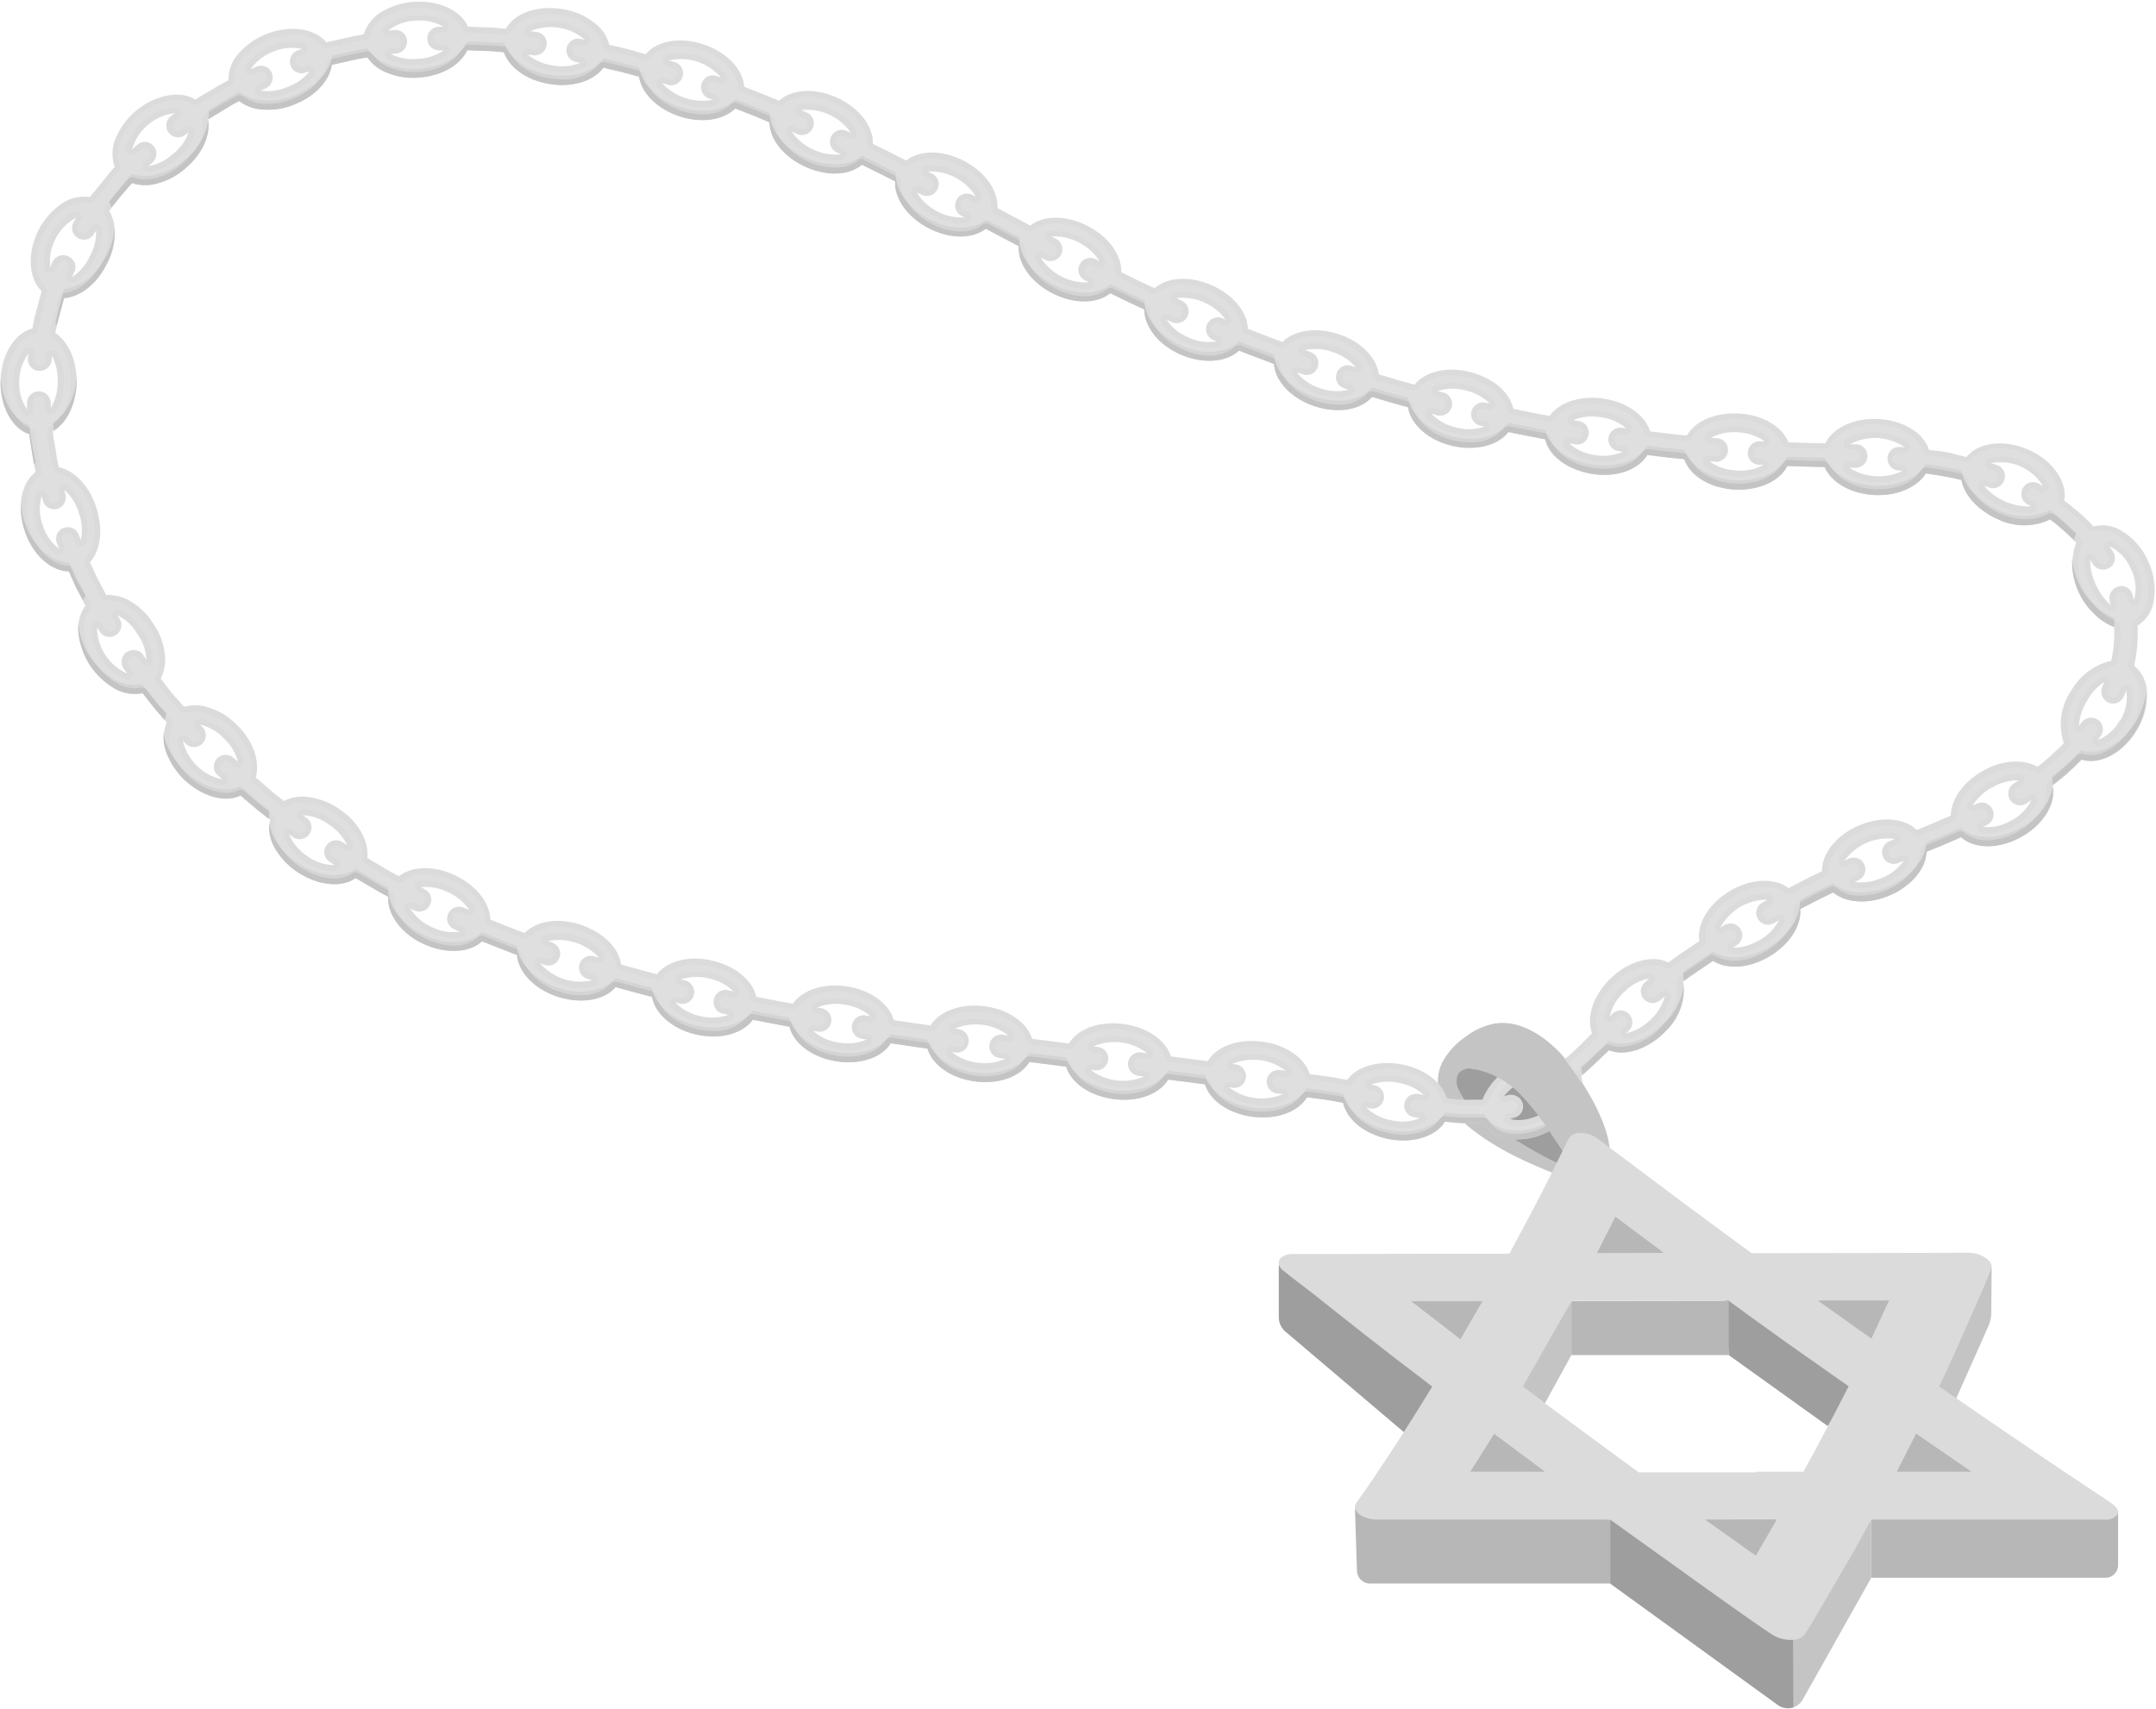 <svg xmlns="http://www.w3.org/2000/svg" viewBox="-0.09 -0.25 315.291 249.987"><title>Depositphotos_125593444_14</title><g data-name="Layer 2"><g data-name="Layer 1"><path d="M227.88 153.56c-2.51-2.54-5.93-4.69-9.45-4.09a10.21 10.21 0 0 0-4.16 1.9 10.8 10.8 0 0 0-3.28 3.48 5.92 5.92 0 0 0-.56 4.65 8 8 0 0 0 1.88 2.82c4.15 4.42 9.8 7.08 15.45 9.28a7.9 7.9 0 0 0 3.92.78c8.94-1.3-1.04-16.03-3.8-18.82z" fill="#c4c4c4"/><path d="M220.5 165.86c-2.84-1.73-5.83-3.63-7.22-6.65a2.55 2.55 0 0 1-.14-2.33c.53-.88 1.78-1 2.79-.76a12.71 12.71 0 0 1 6.4 3.65 37.88 37.88 0 0 1 4.57 5.91l1.72 2.55c1.86 2.77-.59 1.89-2.23 1-2.01-1-3.95-2.23-5.89-3.37z" fill="#9e9e9e"/><path d="M314.86 87.68a9.81 9.81 0 0 0-.84-5.91 9.6 9.6 0 0 0-3.85-4.38 5.22 5.22 0 0 0-4.12-.63 11.3 11.3 0 0 0-.88-.92l-.92-.88-1.22-1a15 15 0 0 0-1.27-1c.55-2.42-1.42-5.78-5.26-7.45s-7.47-.87-9 1.08l-1.21-.27-1.18-.32s-.77-.15-1.54-.27l-1.57-.18c-.69-2.38-3.69-4.33-7.4-4.51s-6.69 1.35-7.75 3.56l-2.4-.06-3-.09c-.93-2.31-3.72-4-7.18-4.21s-6.45 1.07-7.67 3.21l-2.37-.24-3-.36c-.73-2.33-3.36-4.28-6.79-4.79s-6.52.54-7.92 2.53l-2.34-.45-1.48-.29-1.48-.31c-.52-2.44-3-4.52-6.35-5.38s-6.54-.06-8.11 1.85l-2.3-.64-2.9-.86c-.32-2.41-2.58-4.8-5.88-5.88s-6.52-.59-8.23 1.14l-2.23-.84-1.41-.54-1.41-.56c-.09-2.49-2.18-5-5.34-6.38s-6.44-1.16-8.31.45l-2.15-1-2.72-1.33c.09-2.45-1.79-5.16-4.91-6.77s-6.45-1.58-8.39-.06l-2.12-1.12-2.69-1.43c.16-2.45-1.69-5.23-4.86-6.89s-6.54-1.61-8.46-.06l-2.15-1.09-2.74-1.36c.09-2.46-1.89-5.21-5.2-6.73s-6.71-1.26-8.52.43l-2.24-.93-2.87-1.12c-.13-2.46-2.41-5-5.93-6.19s-6.9-.48-8.47 1.44L92 7l-3-.71A5.68 5.68 0 0 0 86.72 3a9.89 9.89 0 0 0-4.65-1.93c-3.72-.59-7 .71-8.17 2.88l-1.22-.1c-.61-.06-1.22-.08-1.22-.08l-3.1-.12c-1-2.24-4.1-3.9-7.92-3.63a10.51 10.51 0 0 0-4.88 1.56 5.84 5.84 0 0 0-2.46 3.19L51.88 5l-1.21.26-3.06.69C46.1 4 42.55 3.31 38.92 4.71a10.68 10.68 0 0 0-4.24 3 5.84 5.84 0 0 0-1.37 3.79l-1.09.57-1.06.63-1.35.8c-.68.39-1.34.82-1.34.82-2-1.32-5.64-.87-8.67 1.63a10.63 10.63 0 0 0-3.06 4.24 5.77 5.77 0 0 0-.05 4 9.12 9.12 0 0 0-.83.92l-.79 1s-2 2.43-2 2.47a5.76 5.76 0 0 0-4 .86 10.6 10.6 0 0 0-3.55 4C3.75 37 4.22 40.7 6 42.32l-.65 2.41-.41 1.53-.31 1.55c-2.4.57-4.56 3.64-4.63 7.64s1.86 7.08 4.21 7.81c0 0 .06.62.16 1.23l.18 1.22.27 1.54c.13.77.3 1.54.3 1.54-2 1.45-2.84 5-1.62 8.62s4 5.92 6.45 5.92l1 2.24 1.44 2.76a5.69 5.69 0 0 0-1 3.88 10.65 10.65 0 0 0 5.39 8.3 5.79 5.79 0 0 0 4 .63l1.51 1.93s.48.61 1 1.18l1 1.17a5.89 5.89 0 0 0-.15 4 11 11 0 0 0 2.67 4.29c2.72 2.6 6.06 3.49 8.31 2.4l1.86 1.57s.58.52 1.2 1l1.23.94a5.92 5.92 0 0 0 .61 3.94 10.45 10.45 0 0 0 3.38 3.7c3.1 2.07 6.53 2.36 8.56.92L54 129.4l1.33.78c.67.38 1.36.73 1.36.73-.18 2.43 1.76 5.33 5.13 6.89s6.81 1.29 8.57-.37l2.26.89 1.43.56c.71.29 1.44.55 1.44.55.17 2.42 2.46 5 6 6.12s6.85.42 8.42-1.42l2.33.64 3 .8c.42 2.4 2.94 4.71 6.5 5.5s6.8-.18 8.22-2.17l2.37.46 3 .56c.59 2.39 3.25 4.47 6.81 5.05s6.73-.56 8-2.63l2.38.35 3 .43c.69 2.37 3.4 4.33 6.95 4.8s6.66-.74 7.94-2.84l2.38.3 3 .38c.72 2.35 3.43 4.3 7 4.75s6.64-.75 7.92-2.85l2.38.3 3 .38c.72 2.35 3.43 4.3 7 4.75s6.64-.75 7.92-2.85l2.36.31s.72.09 1.45.23l1.47.27c.55 2.38 3 4.53 6.57 5.28s7.07-.38 8.31-2.52l1.24.12c.62.06 1.25.08 1.25.08a15.79 15.79 0 0 0 1.61 0h1.62a5 5 0 0 0 3.59 2.31 9.76 9.76 0 0 0 6.12-1.22 9.6 9.6 0 0 0 4-3.95 5.47 5.47 0 0 0 .53-4l.93-.81.9-.83 2.24-2.13c2.29.92 5.55-.11 8-2.5s3.35-5.21 2.8-7.56l.92-.68 1-.68 2.5-1.69c2.08 1.32 5.3 1.1 8.24-.65s4.67-4.47 4.51-6.92l2.11-1.1 2.7-1.34c1.89 1.57 5.1 1.78 8.25.45s5.32-3.91 5.4-6.38l2.23-.92 2.83-1.22c1.82 1.64 5.3 1.87 8.72 0s5.23-5.14 4.66-7.56c0 0 .51-.37 1-.78l1-.82s.59-.53 1.17-1.08 1.13-1.13 1.13-1.13c2.32.84 5.89-.64 8.08-4.36a9.88 9.88 0 0 0 1.4-5.54 5.16 5.16 0 0 0-1.88-3.8l.26-1.27.16-1.29a22.36 22.36 0 0 0 .09-3.31 5.12 5.12 0 0 0 2.35-3.57zm-24-16.61A1.74 1.74 0 0 0 293 70a1.7 1.7 0 0 0-1.06-2.23l-.85-.27a7.21 7.21 0 0 1 7.57 3.34l-.59-.34a1.69 1.69 0 0 0-2.37.7 1.76 1.76 0 0 0 .68 2.31l.54.31a8.64 8.64 0 0 1-6.86-3zm-19.54-6.34h-.86a7.66 7.66 0 0 1 8 .45l-.66-.06a1.71 1.71 0 0 0-1.86 1.59 1.74 1.74 0 0 0 1.57 1.85l.64.05a8 8 0 0 1-7.79-.44h.85a1.72 1.72 0 0 0 .12-3.45zm-20.35-.88l-.85-.07a7.12 7.12 0 0 1 4-.79 7.44 7.44 0 0 1 3.85 1.3h-.65a1.74 1.74 0 0 0-1.81 1.63 1.7 1.7 0 0 0 1.63 1.81h.66a6.77 6.77 0 0 1-4 .83 7 7 0 0 1-3.9-1.35l.86.07a1.73 1.73 0 0 0 1.85-1.6 1.71 1.71 0 0 0-1.67-1.84zm-20.14-2.5l-.83-.15a7.15 7.15 0 0 1 4-.42 7 7 0 0 1 3.72 1.62l-.64-.09a1.72 1.72 0 0 0-.48 3.42l.65.09a7.18 7.18 0 0 1-4.1.49 7 7 0 0 1-3.77-1.71l.85.14a1.71 1.71 0 0 0 2-1.41 1.74 1.74 0 0 0-1.43-1.99zm-20.71-.85a1.74 1.74 0 0 0 2.1-1.26 1.71 1.71 0 0 0-1.24-2.08l-.82-.22a7.22 7.22 0 0 1 4.06-.09 7.42 7.42 0 0 1 3.57 1.94l-.63-.14a1.74 1.74 0 0 0-2.06 1.29 1.71 1.71 0 0 0 1.25 2.06l.64.14a6.79 6.79 0 0 1-4.13.13 7 7 0 0 1-3.61-2zm-19.7-6a1.71 1.71 0 0 0 2.19-1.06 1.73 1.73 0 0 0-1.05-2.2l-.8-.28a7.07 7.07 0 0 1 4 .28 7 7 0 0 1 3.39 2.22l-.62-.2a1.72 1.72 0 0 0-1.05 3.29l.63.2a7.18 7.18 0 0 1-4.13-.21 7.1 7.1 0 0 1-3.42-2.33zm-19.12-7.63a1.74 1.74 0 0 0 2.29-.88 1.71 1.71 0 0 0-.87-2.26l-.77-.36a7.26 7.26 0 0 1 4 .6 7.37 7.37 0 0 1 3.18 2.52l-.6-.24a1.73 1.73 0 0 0-1.33 3.18l.61.25a6.83 6.83 0 0 1-4.09-.58 6.92 6.92 0 0 1-3.21-2.59zm-18.43-9.07a1.73 1.73 0 0 0 1.59-3.06l-.76-.4a7.88 7.88 0 0 1 7 3.61l-.58-.29a1.72 1.72 0 0 0-1.56 3.08l.59.3a7.79 7.79 0 0 1-7.05-3.63zm-18.09-9.52a1.73 1.73 0 0 0 1.59-3.06l-.76-.39a7.81 7.81 0 0 1 7 3.68l-.61-.31a1.73 1.73 0 0 0-1.61 3.05l.58.31a7.86 7.86 0 0 1-7-3.66zm-18.28-8.92a1.74 1.74 0 0 0 2.27-.87 1.71 1.71 0 0 0-.87-2.28l-.79-.35a7.74 7.74 0 0 1 7.23 3.33l-.59-.28a1.71 1.71 0 0 0-2.3.82 1.74 1.74 0 0 0 .81 2.3l.59.28a7.27 7.27 0 0 1-4-.7 7.27 7.27 0 0 1-3.16-2.61zm-18.9-7.19A1.75 1.75 0 0 0 99.72 11a1.7 1.7 0 0 0-1.14-2.16l-.83-.25a7.68 7.68 0 0 1 7.59 2.51l-.62-.23a1.71 1.71 0 0 0-2.2 1.06 1.74 1.74 0 0 0 1 2.19l.61.22a8 8 0 0 1-7.42-2.46zM78.35 4.42l-.86-.11a7.61 7.61 0 0 1 7.93 1.25l-.65-.13a1.71 1.71 0 0 0-2 1.39 1.74 1.74 0 0 0 1.37 2l.63.13a7.46 7.46 0 0 1-4 .38 7.44 7.44 0 0 1-3.68-1.59l.84.1a1.75 1.75 0 0 0 1.92-1.5 1.69 1.69 0 0 0-1.5-1.92zM60.63 2.78a6.81 6.81 0 0 1 4.11.88h-.67a1.73 1.73 0 0 0-1.67 1.82 1.71 1.71 0 0 0 1.77 1.64h.64A7.39 7.39 0 0 1 61 8.36a7.29 7.29 0 0 1-3.92-.7l.83-.09a1.75 1.75 0 0 0 1.52-1.9 1.7 1.7 0 0 0-1.9-1.53l-.87.09a6.9 6.9 0 0 1 3.97-1.45zm-20.72 4.5a7 7 0 0 1 4.21-.36L43.8 7l-.32.11a1.74 1.74 0 0 0-1.08 2.22 1.7 1.7 0 0 0 2.16 1.05l.3-.1.31-.09a7.1 7.1 0 0 1-3.24 2.28A7.09 7.09 0 0 1 38 13l.77-.33a1.74 1.74 0 0 0 .88-2.26 1.7 1.7 0 0 0-2.28-.89l-.81.35a7.06 7.06 0 0 1 3.35-2.59zM21.57 18a7.23 7.23 0 0 1 3.89-1.69l-.54.41a1.73 1.73 0 0 0-.32 2.45 1.71 1.71 0 0 0 2.38.32l.51-.38a6.89 6.89 0 0 1-2.33 3.19 6.89 6.89 0 0 1-3.54 1.74l.62-.56a1.74 1.74 0 0 0 .1-2.42 1.71 1.71 0 0 0-2.45-.06l-.65.59A7.23 7.23 0 0 1 21.57 18zM8.05 34.65a7.15 7.15 0 0 1 3-3.06l-.34.59a1.71 1.71 0 0 0 .6 2.39 1.73 1.73 0 0 0 2.33-.57l.32-.54a7 7 0 0 1-.94 3.8 7.07 7.07 0 0 1-2.55 3l.15-.38.18-.37a1.71 1.71 0 0 0-.84-2.24 1.74 1.74 0 0 0-2.34.73l-.19.4-.16.42a7 7 0 0 1 .78-4.17zM3.86 58.74v.88a6.77 6.77 0 0 1-1.13-4.11 6.68 6.68 0 0 1 1.37-4.06l-.1.68A1.69 1.69 0 0 0 5.62 54a1.76 1.76 0 0 0 1.84-1.56l.06-.63a7.59 7.59 0 0 1 .82 3.83 7.45 7.45 0 0 1-1 3.79v-.83a1.76 1.76 0 0 0-1.8-1.6 1.69 1.69 0 0 0-1.68 1.74zm7.87 20l-.3-.78a1.74 1.74 0 0 0-2.2-1 1.7 1.7 0 0 0-1 2.23l.32.82a6.81 6.81 0 0 1-2.4-3.47A6.9 6.9 0 0 1 6 72.33l.18.64a1.7 1.7 0 0 0 2.14 1.19A1.75 1.75 0 0 0 9.47 72l-.17-.61a7.29 7.29 0 0 1 2.13 3.35 7.4 7.4 0 0 1 .3 4.01zm9.13 16.81a1.74 1.74 0 0 0-2.39-.43 1.71 1.71 0 0 0-.47 2.42l.5.72a7.43 7.43 0 0 1-4.39-6.76l.35.57a1.71 1.71 0 0 0 2.37.59 1.74 1.74 0 0 0 .59-2.36l-.33-.55A6.87 6.87 0 0 1 20 92.48a6.81 6.81 0 0 1 1.31 3.77zm13.22 15.06a1.75 1.75 0 0 0-2.43.09 1.7 1.7 0 0 0 .09 2.44l.64.59a7.09 7.09 0 0 1-3.68-2 7.3 7.3 0 0 1-2.05-3.64l.46.48a1.73 1.73 0 0 0 2.5-2.38l-.45-.46a6.86 6.86 0 0 1 3.46 2 7.07 7.07 0 0 1 2.08 3.42zM50 122.92a1.75 1.75 0 0 0-2.39.52 1.69 1.69 0 0 0 .52 2.37l.73.47a6.76 6.76 0 0 1-4-1.31 7.23 7.23 0 0 1-2.68-3.18l.54.38a1.73 1.73 0 0 0 2.42-.41 1.71 1.71 0 0 0-.4-2.39l-.53-.37a6.93 6.93 0 0 1 3.8 1.35 7.46 7.46 0 0 1 2.66 3zm17.73 9.59a1.76 1.76 0 0 0-2.27.87 1.69 1.69 0 0 0 .86 2.28l.8.35a6.66 6.66 0 0 1-4.1-.7 6.91 6.91 0 0 1-3.14-2.72l.59.31a1.74 1.74 0 0 0 2.33-.79 1.7 1.7 0 0 0-.77-2.29l-.57-.3a7.28 7.28 0 0 1 4 .74 7.59 7.59 0 0 1 3.09 2.59zm18.95 7.07a1.73 1.73 0 0 0-1 3.3l.83.25a7.74 7.74 0 0 1-7.58-2.47l.62.22a1.71 1.71 0 0 0 2.19-1.08 1.73 1.73 0 0 0-1.07-2.18l-.61-.22a7.93 7.93 0 0 1 7.45 2.43zm18.91 8.42l.84.17a7 7 0 0 1-4.12.19 6.84 6.84 0 0 1-3.64-2l.64.16a1.7 1.7 0 0 0 2.08-1.28 1.74 1.74 0 0 0-1.27-2.08l-.63-.16a7.36 7.36 0 0 1 4.06-.15 7.22 7.22 0 0 1 3.6 1.89l-.83-.17a1.71 1.71 0 0 0-2 1.31 1.73 1.73 0 0 0 1.27 2.12zm20.21 3.67l.85.13a7.11 7.11 0 0 1-4.09.43 7 7 0 0 1-3.74-1.71l.65.11a1.71 1.71 0 0 0 2-1.41 1.73 1.73 0 0 0-1.41-2l-.64-.11a7.21 7.21 0 0 1 4.05-.41 7.06 7.06 0 0 1 3.72 1.68l-.84-.13a1.73 1.73 0 0 0-.53 3.41zm20.29 2.84l.85.11a7.81 7.81 0 0 1-7.85-1l.65.09a1.73 1.73 0 0 0 .46-3.42l-.65-.09a7.86 7.86 0 0 1 7.83 1l-.85-.11a1.72 1.72 0 0 0-.44 3.42zm20.28 2.59l.85.11a7.84 7.84 0 0 1-7.84-1l.65.08a1.72 1.72 0 0 0 .44-3.42l-.65-.08a7.83 7.83 0 0 1 7.84 1l-.85-.11a1.72 1.72 0 0 0-.44 3.42zm20.28 2.58l.85.11a7.84 7.84 0 0 1-7.84-1l.65.08a1.73 1.73 0 0 0 .44-3.42l-.65-.08a7.83 7.83 0 0 1 7.84 1l-.85-.11a1.72 1.72 0 0 0-.44 3.42zm20.05 3.48l.86.14a6.91 6.91 0 0 1-4.16.31 7 7 0 0 1-3.67-1.86l.64.14a1.73 1.73 0 0 0 .72-3.37l-.64-.14a7.19 7.19 0 0 1 4.06-.24 7.28 7.28 0 0 1 3.61 1.76l-.83-.14a1.72 1.72 0 0 0-.6 3.4zm18.58-.49a6.8 6.8 0 0 1-2.46.84 4.61 4.61 0 0 1-2.08-.11l.71-.2a1.67 1.67 0 0 0 1.07-2.26 1.8 1.8 0 0 0-2.13-1l-.55.15a9.38 9.38 0 0 1 1.16-1.19 11.17 11.17 0 0 1 1.61-1.1 8.17 8.17 0 0 1 3.62-1.1l-.66.48a1.77 1.77 0 0 0-.43 2.36 1.68 1.68 0 0 0 2.43.45l.73-.53a6.37 6.37 0 0 1-3.01 3.23zm16-13.8a7.2 7.2 0 0 1-3.55 2l.47-.46a1.73 1.73 0 0 0-2.43-2.45l-.46.46a7 7 0 0 1 2.09-3.55 6.9 6.9 0 0 1 3.69-2l-.66.59a1.71 1.71 0 0 0-.1 2.45 1.73 1.73 0 0 0 2.42.1l.62-.56a7.29 7.29 0 0 1-2.09 3.45zm15.94-11.64a7.17 7.17 0 0 1-3.88 1.12l.55-.34a1.73 1.73 0 0 0 .55-2.37 1.71 1.71 0 0 0-2.38-.56l-.56.35a7.68 7.68 0 0 1 6.87-4.08l-.75.43a1.71 1.71 0 0 0-.64 2.36 1.73 1.73 0 0 0 2.34.64l.74-.42a7.17 7.17 0 0 1-2.84 2.89zm17.89-9.08a7.22 7.22 0 0 1-4 .6l.59-.27a1.73 1.73 0 0 0 .86-2.27 1.71 1.71 0 0 0-2.28-.87l-.6.27a7.7 7.7 0 0 1 7.33-3.15l-.8.33a1.72 1.72 0 0 0 1.31 3.19l.79-.32a7.2 7.2 0 0 1-3.21 2.51zm18.89-8.37a6.83 6.83 0 0 1-4.11.91l.6-.29a1.71 1.71 0 0 0 .77-2.32 1.74 1.74 0 0 0-2.3-.77l-.58.28a7.37 7.37 0 0 1 2.92-2.7 7.48 7.48 0 0 1 3.8-1l-.7.45a1.74 1.74 0 0 0-.56 2.35 1.71 1.71 0 0 0 2.39.58l.75-.48a6.75 6.75 0 0 1-2.98 2.99zm8.71-18.89a8.83 8.83 0 0 0-1 7.55s-.48.54-1 1-1.07 1-1.07 1l-.87.74c-.44.37-.9.71-.9.71-2.14-1.16-5.11-1-7.92.57s-4.74 4.11-4.75 6.58l-2.77 1.19-2.21.91c-1.78-1.69-5.07-2.09-8.46-.65s-5.47 4.21-5.39 6.67l-2.76 1.37-2.15 1.12c-1.94-1.51-5.39-1.47-8.57.42s-4.87 4.89-4.47 7.32l-2.55 1.72-1 .69-1 .74c-2.21-1.2-5.83-.24-8.45 2.34s-3.52 5.7-2.69 8l-2.12 2.12-.87.8-.88.77c-2.21-1.05-5.31-.43-7.61.84a8.67 8.67 0 0 0-2.61 2.18 9 9 0 0 0-1.94 3h-1.44a13.48 13.48 0 0 1-1.44 0s-.57 0-1.14-.07l-1.15-.11c-.76-2.33-3.11-4.24-6.48-4.94s-6.69.2-8.12 2.23l-1.53-.28c-.76-.15-1.56-.25-1.56-.25l-2.4-.32c-.72-2.35-3.43-4.3-7-4.75s-6.64.75-7.92 2.85l-3-.38-2.38-.3c-.72-2.35-3.43-4.3-7-4.75s-6.64.75-7.92 2.85l-3-.38-2.38-.3c-.72-2.35-3.42-4.3-6.93-4.76s-6.61.72-7.92 2.8l-3-.42-2.37-.35c-.67-2.37-3.31-4.36-6.77-4.92s-6.58.5-8 2.52l-3-.56-2.34-.46c-.55-2.41-3.06-4.5-6.45-5.29s-6.54.05-8.09 2l-2.92-.79-2.3-.63c-.34-2.47-2.66-4.72-5.92-5.82s-6.46-.58-8.2 1.21c0 0-.71-.26-1.41-.54l-1.4-.55-2.21-.87c-.06-2.49-2.06-5-5.12-6.47s-6.28-1.4-8.24.11c0 0-.67-.34-1.32-.71l-1.3-.76-2-1.19c.27-2.41-1.26-5.27-4.08-7.14a10 10 0 0 0-4.31-1.73 6.06 6.06 0 0 0-3.82.54l-1.14-.91c-.6-.45-1.16-1-1.16-1l-1.81-1.52c.66-2.33-.34-5.39-2.76-7.7a9.43 9.43 0 0 0-3.89-2.46 6.1 6.1 0 0 0-3.83-.19l-1-1.13c-.5-.56-1-1.14-1-1.14L23.42 99a6.23 6.23 0 0 0 .56-3.8 9.28 9.28 0 0 0-1.64-4.2 9.35 9.35 0 0 0-3.21-3.22 6.36 6.36 0 0 0-3.69-1l-1.38-2.64-1-2.15c1.64-1.84 1.93-4.91.94-8s-3.11-5.39-5.5-5.91c0 0-.16-.72-.29-1.45L8 65.17 7.78 64c-.09-.58-.15-1.15-.15-1.15 2.11-1.26 3.41-4 3.48-7.15S10 49.84 8 48.44L8.3 47l.38-1.41.6-2.22c2.51-.26 4.77-2.13 6.18-4.88a9.6 9.6 0 0 0 1.2-4.17 6.31 6.31 0 0 0-.76-3.72c-.06 0 1.83-2.31 1.83-2.31l.74-.9a8.1 8.1 0 0 1 .78-.86 6.28 6.28 0 0 0 3.81 0 9.65 9.65 0 0 0 3.89-2.1c2.46-2 3.79-4.79 3.41-7.25 0 0 .62-.4 1.26-.77l1.27-.76 1-.6 1-.54a6.18 6.18 0 0 0 3.6 1.25 9.67 9.67 0 0 0 4.41-.72c3-1.16 5.15-3.35 5.55-5.82l2.89-.65 1.14-.25 1.16-.19a6.17 6.17 0 0 0 3.05 2.31 9.91 9.91 0 0 0 4.49.64c3.28-.24 6-1.76 7.07-4l3 .12s.59 0 1.18.07l1.17.1c.82 2.31 3.41 4.13 6.72 4.66s6.37-.42 7.84-2.39l2.92.69 2.29.62c.38 2.42 2.64 4.7 5.88 5.78s6.44.59 8.19-1.13l2.81 1.1 2.19.92c.06 2.45 2 5 5.2 6.48s6.44 1.3 8.33-.27l2.72 1.35 2.13 1.08c-.12 2.45 1.73 5.19 4.86 6.83s6.46 1.62 8.4.1l2.69 1.43 2.13 1.12c-.15 2.45 1.71 5.24 4.91 6.88s6.58 1.56 8.47 0l2.79 1.38 2.18 1c0 2.45 2 5.18 5.35 6.62s6.75 1.08 8.5-.6l1.43.57 1.44.54 2.26.86c.15 2.48 2.45 5 5.9 6.16s6.8.54 8.42-1.35l2.94.87 2.33.65c.38 2.42 2.85 4.78 6.4 5.62s6.83-.09 8.27-2l1.5.31 1.51.29 2.37.46c.57 2.42 3.26 4.47 6.86 5.06s6.79-.63 8.07-2.76l3 .36 2.41.24c.78 2.33 3.63 4.22 7.27 4.44s6.72-1.25 7.8-3.43l3.06.09 2.4.06c1 2.27 3.84 3.91 7.24 4.09s6.27-1.15 7.57-3.15l1.47.22c.73.11 1.46.25 1.46.25l1.14.22 1.13.26c.45 2.41 2.64 4.55 5.27 5.72a8.79 8.79 0 0 0 7.68.06 12.59 12.59 0 0 1 1.14.88l1.09.93.81.78a9.21 9.21 0 0 1 .78.81 9.43 9.43 0 0 0 .42 7.33 9.92 9.92 0 0 0 2.13 3 8.26 8.26 0 0 0 3 2 18.35 18.35 0 0 1-.07 2.77l-.13 1.09-.22 1.08a9 9 0 0 0-5.9 4.48zm7.22 4.19a6.46 6.46 0 0 1-3.26 2.92l.42-.54a1.7 1.7 0 0 0-.4-2.44 1.75 1.75 0 0 0-2.37.39l-.38.49a8 8 0 0 1 1.16-3.62 7.87 7.87 0 0 1 2.54-2.78l-.31.73a1.79 1.79 0 0 0 .84 2.24 1.67 1.67 0 0 0 2.32-.87l.19-.42a4.27 4.27 0 0 0 .17-.43 6.49 6.49 0 0 1-.85 4.33zm2-17.65l-.17-.69a1.67 1.67 0 0 0-2.2-1.17 1.79 1.79 0 0 0-1.13 2.1l.14.58a8.74 8.74 0 0 1-2.16-3 8.47 8.47 0 0 1-.85-3.61l.44.66a1.78 1.78 0 0 0 2.33.54 1.68 1.68 0 0 0 .57-2.42l-.51-.76a6.24 6.24 0 0 1 3.09 3.23 6.14 6.14 0 0 1 .52 4.53z" fill="#dbdbdb"/><path d="M4.82 65.91l-.27-1.54-.18-1.22c-.1-.61-.16-1.23-.16-1.23C2 61.24.24 58.54 0 55v.45c-.09 4 1.86 7.08 4.21 7.81 0 0 .06.62.16 1.23l.18 1.22.27 1.54.07.4c.08-.07.15-.15.23-.21s-.17-.76-.3-1.53z" fill="#c4c4c4"/><path d="M235.19 152l-2.24 2.13-.9.83-.93.81a4.46 4.46 0 0 1 .16 1.21l.77-.67.9-.83 2.24-2.13c2.29.92 5.55-.11 8-2.5a8.5 8.5 0 0 0 2.91-6.85 9.17 9.17 0 0 1-2.91 5.5c-2.45 2.43-5.71 3.5-8 2.5z" fill="#c4c4c4"/><path d="M304.28 109.48s-.54.59-1.13 1.13-1.17 1.08-1.17 1.08l-1 .82c-.48.4-1 .78-1 .78a4.21 4.21 0 0 1 .07 1.3c.14-.1.53-.4.92-.73l1-.82s.59-.53 1.17-1.08 1.13-1.13 1.13-1.13c2.32.84 5.89-.64 8.08-4.36a9.88 9.88 0 0 0 1.4-5.54v-.06a10.74 10.74 0 0 1-1.39 4.25c-2.19 3.72-5.76 5.19-8.08 4.36z" fill="#c4c4c4"/><path d="M226.62 163.76a9.76 9.76 0 0 1-6.12 1.24 5 5 0 0 1-3.59-2.31h-1.62a15.82 15.82 0 0 1-1.61 0s-.63 0-1.25-.08l-1.24-.12c-1.25 2.14-4.71 3.27-8.31 2.52s-6-2.9-6.57-5.28l-1.47-.27c-.73-.14-1.45-.23-1.45-.23l-2.36-.31c-1.28 2.1-4.39 3.3-7.92 2.85s-6.24-2.39-7-4.75l-3-.38-2.38-.3c-1.28 2.1-4.39 3.3-7.92 2.85s-6.24-2.39-7-4.75l-3-.38-2.38-.3c-1.28 2.1-4.4 3.3-7.94 2.84s-6.26-2.43-6.95-4.8l-3-.43-2.38-.35c-1.32 2.07-4.49 3.21-8 2.63s-6.22-2.66-6.81-5.05l-3-.56-2.37-.46c-1.42 2-4.68 3-8.22 2.17s-6.08-3.1-6.5-5.5l-3-.8-2.33-.64c-1.57 1.84-4.94 2.6-8.42 1.42s-5.79-3.71-6-6.12c0 0-.72-.26-1.44-.55l-1.41-.56-2.26-.89c-1.77 1.66-5.23 2-8.57.37s-5.3-4.46-5.13-6.89c0 0-.69-.35-1.36-.73l-1.34-.8-2.1-1.22c-2 1.44-5.46 1.15-8.56-.92a10.45 10.45 0 0 1-3.38-3.7 7 7 0 0 1-.67-2.13 6.15 6.15 0 0 0 .67 3.47 10.45 10.45 0 0 0 3.38 3.7c3.1 2.07 6.53 2.36 8.56.92l2.1 1.22 1.33.78c.67.38 1.36.73 1.36.73-.18 2.43 1.76 5.33 5.13 6.89s6.81 1.29 8.57-.37l2.26.89 1.43.56c.71.29 1.44.55 1.44.55.17 2.42 2.46 5 6 6.12s6.85.42 8.42-1.42l2.33.64 3 .8c.42 2.4 2.94 4.71 6.5 5.5s6.8-.18 8.22-2.17l2.37.46 3 .56c.59 2.39 3.25 4.47 6.81 5.05s6.73-.56 8-2.63l2.38.35 3 .43c.69 2.37 3.4 4.33 6.95 4.8s6.66-.74 7.94-2.84l2.38.3 3 .38c.72 2.35 3.43 4.3 7 4.75s6.64-.75 7.92-2.85l2.38.3 3 .38c.72 2.35 3.43 4.3 7 4.75s6.64-.75 7.92-2.85l2.36.31s.72.09 1.45.23l1.47.27c.55 2.38 3 4.53 6.57 5.28s7.07-.38 8.31-2.52l1.24.12c.62.06 1.25.08 1.25.08a15.79 15.79 0 0 0 1.61 0h1.62a5 5 0 0 0 3.59 2.31 9.76 9.76 0 0 0 6.12-1.22 9.6 9.6 0 0 0 4-3.95 5.75 5.75 0 0 0 .65-3.36 6.53 6.53 0 0 1-.65 2 9.6 9.6 0 0 1-4.01 3.97z" fill="#c4c4c4"/><path d="M295.37 120.85c-3.42 1.87-6.9 1.64-8.72 0l-2.83 1.22-2.23.92c-.08 2.47-2.24 5-5.4 6.37s-6.36 1.13-8.25-.45l-2.7 1.34-2.11 1.1c.16 2.45-1.57 5.18-4.51 6.92s-6.16 2-8.24.65l-2.5 1.69-1 .68-.88.71a6 6 0 0 1 .14 1.24l.78-.58 1-.68 2.5-1.69c2.08 1.32 5.3 1.1 8.24-.65s4.67-4.47 4.51-6.92l2.11-1.1 2.7-1.34c1.89 1.57 5.1 1.78 8.25.45s5.32-3.91 5.4-6.38l2.23-.92 2.83-1.22c1.82 1.64 5.3 1.87 8.72 0s5.08-4.9 4.69-7.29a8.76 8.76 0 0 1-4.73 5.93z" fill="#c4c4c4"/><path d="M10.95 84.23L10 82c-2.5 0-5.32-2.25-6.5-5.93a11.06 11.06 0 0 1-.5-2.68 10.58 10.58 0 0 0 .54 4c1.18 3.69 4 5.92 6.45 5.92l1 2.24 1.06 2a4.75 4.75 0 0 1 .38-.62z" fill="#c4c4c4"/><path d="M23.2 102.92c-.52-.58-1-1.18-1-1.18l-1.5-1.93a5.79 5.79 0 0 1-4-.63A10.62 10.62 0 0 1 11.37 91a6.35 6.35 0 0 0 0 1.2 10.65 10.65 0 0 0 5.39 8.3 5.79 5.79 0 0 0 4 .63l1.51 1.93s.48.61 1 1.18l.71.82a4.65 4.65 0 0 1 .31-1z" fill="#c4c4c4"/><path d="M39.35 118.27l-1.23-.94c-.62-.46-1.2-1-1.2-1l-1.86-1.57c-2.25 1.09-5.59.2-8.31-2.4a11 11 0 0 1-2.67-4.29 7.41 7.41 0 0 1-.23-1.16 6.67 6.67 0 0 0 .23 2.5 11 11 0 0 0 2.67 4.29c2.72 2.6 6.06 3.49 8.31 2.4l1.86 1.57s.58.52 1.2 1l1.13.87a4.73 4.73 0 0 1 .1-1.27z" fill="#c4c4c4"/><path d="M303.94 86.44a9.92 9.92 0 0 0 2.13 3 8.26 8.26 0 0 0 3 2 .28.28 0 0 1 0 .1 11.15 11.15 0 0 0 0-1.44 8.26 8.26 0 0 1-3-2 9.92 9.92 0 0 1-2.13-3 11.35 11.35 0 0 1-1-3.65 10.71 10.71 0 0 0 1 4.99z" fill="#c4c4c4"/><path d="M32.88 15.67l1-.6 1-.54a6.18 6.18 0 0 0 3.6 1.25 9.67 9.67 0 0 0 4.41-.72c3-1.16 5.15-3.35 5.55-5.82l2.89-.65 1.14-.25 1.16-.19a6.17 6.17 0 0 0 3.05 2.31 9.91 9.91 0 0 0 4.49.64c3.28-.24 6-1.76 7.07-4l3 .12s.59 0 1.18.07l1.17.1c.82 2.31 3.41 4.13 6.72 4.66s6.37-.42 7.84-2.39l2.92.69 2.29.62c.38 2.42 2.64 4.7 5.88 5.78s6.44.59 8.19-1.13l2.81 1.1 2.19.92c.06 2.45 2 5 5.2 6.48s6.44 1.3 8.33-.27l2.72 1.35 2.13 1.08c-.12 2.45 1.73 5.19 4.86 6.83s6.46 1.62 8.4.1l2.69 1.43 2.13 1.12c-.15 2.45 1.71 5.24 4.91 6.88s6.58 1.56 8.47 0l2.8 1.36 2.18 1c0 2.45 2 5.18 5.35 6.62s6.75 1.08 8.5-.6l1.43.57 1.44.54 2.26.86c.15 2.48 2.45 5 5.9 6.16s6.8.54 8.42-1.35l2.94.87 2.33.65c.38 2.42 2.85 4.78 6.4 5.62s6.83-.09 8.27-2l1.5.31 1.51.29 2.37.46c.57 2.42 3.26 4.47 6.86 5.06s6.79-.63 8.07-2.76l3 .36 2.41.24c.78 2.33 3.63 4.22 7.27 4.44s6.72-1.25 7.8-3.43l3.06.09 2.4.06c1 2.27 3.84 3.91 7.24 4.09s6.27-1.15 7.57-3.15l1.47.22c.73.11 1.46.25 1.46.25l1.14.22 1.13.26c.45 2.41 2.64 4.55 5.27 5.72a8.79 8.79 0 0 0 7.68.06 12.59 12.59 0 0 1 1.14.88l1.09.93.81.78c.17.15.33.31.46.45a6.74 6.74 0 0 1 .32-1 9.21 9.21 0 0 0-.78-.81l-.81-.78-1.09-.93a12.59 12.59 0 0 0-1.14-.88 8.79 8.79 0 0 1-7.7-.07c-2.63-1.18-4.81-3.32-5.27-5.72l-1.13-.26-1.14-.22s-.72-.14-1.46-.25l-1.47-.22c-1.3 2.08-4.13 3.33-7.53 3.16s-6.28-1.81-7.24-4.09l-2.4-.06-3.06-.09c-1.08 2.17-4.16 3.7-7.8 3.43s-6.49-2.12-7.27-4.44l-2.41-.24-3-.36c-1.27 2.13-4.46 3.3-8.07 2.76s-6.29-2.64-6.86-5.06l-2.37-.46-1.52-.3-1.5-.31c-1.44 2-4.73 2.94-8.27 2s-6-3.2-6.4-5.62l-2.33-.65-2.94-.87c-1.62 1.89-5 2.48-8.42 1.35s-5.75-3.67-5.9-6.16L184 50.8l-1.44-.54-1.43-.57c-1.75 1.68-5.17 2.09-8.5.6s-5.4-4.17-5.35-6.62l-2.18-1-2.75-1.34c-1.9 1.57-5.28 1.66-8.47 0s-5.06-4.43-4.91-6.88l-2.12-1.12-2.69-1.43c-1.94 1.51-5.27 1.54-8.4-.1s-5-4.38-4.86-6.83l-2.13-1.08L126 22.5c-1.89 1.57-5.18 1.72-8.33.27s-5.14-4-5.2-6.48l-2.19-.92-2.81-1.1c-1.74 1.73-4.94 2.2-8.19 1.13s-5.5-3.4-5.89-5.78L91.11 9l-2.92-.69c-1.48 2-4.53 2.89-7.84 2.39S74.44 8.35 73.62 6h-1.17c-.59-.06-1.18-.07-1.18-.07l-3-.12c-1.05 2.25-3.79 3.77-7.07 4a9.91 9.91 0 0 1-4.49-.64 6.17 6.17 0 0 1-3.05-2.31L52.52 7l-1.14.25-2.89.65c-.4 2.47-2.54 4.65-5.55 5.82a9.67 9.67 0 0 1-4.41.72 6.18 6.18 0 0 1-3.6-1.25l-1 .54-1 .6-1.27.76c-.64.37-1.26.77-1.26.77a5.66 5.66 0 0 1 0 1.33c.08 0 .64-.41 1.23-.75z" fill="#c4c4c4"/><path d="M18.46 27.4a8.1 8.1 0 0 1 .78-.86 6.28 6.28 0 0 0 3.81 0 9.65 9.65 0 0 0 3.89-2.1c2.41-2 3.72-4.67 3.42-7.08a9 9 0 0 1-3.42 5.74A9.65 9.65 0 0 1 23 25.2a6.28 6.28 0 0 1-3.81 0 8.1 8.1 0 0 0-.78.86l-.74.9s-1.88 2.27-1.83 2.31a5.42 5.42 0 0 1 .38.81c.53-.68 1.44-1.77 1.44-1.77z" fill="#c4c4c4"/><path d="M11.11 55.71v-.93c-.17 3-1.43 5.53-3.45 6.73 0 0 .06.58.15 1.15v.07c2-1.29 3.19-3.98 3.3-7.02z" fill="#c4c4c4"/><path d="M8.68 45.59l.6-2.22c2.51-.26 4.77-2.13 6.18-4.88a9.6 9.6 0 0 0 1.2-4.17 7.07 7.07 0 0 0 0-1.23 9.59 9.59 0 0 1-1.18 4c-1.43 2.81-3.69 4.68-6.2 4.91l-.6 2.22-.38 1.44L8 47.1c.08.06.15.13.23.19L8.3 47z" fill="#c4c4c4"/><path d="M205.1 165.71a10.13 10.13 0 0 1-2.05-.21c-3.08-.63-5.4-2.45-5.9-4.63a.86.86 0 0 0-.68-.65l-1.47-.27c-.76-.14-1.5-.24-1.5-.24l-2.35-.31H191a.86.86 0 0 0-.74.41c-1 1.56-3.15 2.54-5.73 2.54a10.63 10.63 0 0 1-1.35-.09c-3.1-.39-5.61-2.06-6.24-4.14a.87.87 0 0 0-.72-.6l-5.4-.69h-.11a.86.86 0 0 0-.74.41c-1 1.56-3.15 2.53-5.73 2.53a10.57 10.57 0 0 1-1.35-.09c-3.1-.39-5.61-2.06-6.24-4.14a.87.87 0 0 0-.72-.6l-5.41-.69h-.11a.86.86 0 0 0-.74.41c-.95 1.56-3.14 2.52-5.7 2.52a10.62 10.62 0 0 1-1.39-.09c-3.12-.41-5.62-2.1-6.23-4.19a.86.86 0 0 0-.71-.61l-3-.43-2.38-.35h-.12a.86.86 0 0 0-.73.4c-.94 1.47-3 2.38-5.49 2.38a10.59 10.59 0 0 1-1.7-.14c-3.13-.51-5.59-2.28-6.11-4.41a.86.86 0 0 0-.68-.64l-3-.56-2.37-.46h-.16a.86.86 0 0 0-.7.36 6.12 6.12 0 0 1-5.05 2.1 10.08 10.08 0 0 1-2.27-.27c-3.07-.68-5.47-2.65-5.84-4.81a.86.86 0 0 0-.62-.68l-5.3-1.44a.88.88 0 0 0-.23 0 .86.86 0 0 0-.66.3 5.84 5.84 0 0 1-4.43 1.68 9.54 9.54 0 0 1-3.05-.52c-3.36-1.05-5.25-3.5-5.38-5.37a.86.86 0 0 0-.57-.75s-.71-.26-1.41-.54l-3.7-1.46a.86.86 0 0 0-.91.17 5.2 5.2 0 0 1-3.59 1.2 9.36 9.36 0 0 1-4-1c-3.23-1.5-4.78-4.18-4.64-6.06a.86.86 0 0 0-.47-.83s-.67-.34-1.32-.71l-3.43-2a.87.87 0 0 0-.43-.12.86.86 0 0 0-.5.16 4.49 4.49 0 0 1-2.62.74 9.18 9.18 0 0 1-5-1.67 9.57 9.57 0 0 1-3.09-3.37 5 5 0 0 1-.54-3.36.86.86 0 0 0-.31-.88l-1.19-.95c-.59-.44-1.14-.93-1.15-.94l-1.88-1.59a.86.86 0 0 0-.56-.2.87.87 0 0 0-.38.09 4 4 0 0 1-1.74.37 8.52 8.52 0 0 1-5.6-2.62 10.22 10.22 0 0 1-2.45-3.92 5 5 0 0 1 .11-3.39.86.86 0 0 0-.14-.92l-1-1.17c-.51-.56-1-1.15-1-1.15l-1.5-1.92a.86.86 0 0 0-.68-.33h-.2a3.84 3.84 0 0 1-.88.1 5.41 5.41 0 0 1-2.48-.65 10.41 10.41 0 0 1-3.4-3.21 10.25 10.25 0 0 1-1.52-4.4 4.84 4.84 0 0 1 .86-3.29.86.86 0 0 0 .08-.92l-1.44-2.76-1-2.19a.86.86 0 0 0-.79-.51c-2 0-4.51-1.83-5.63-5.32s-.23-6.55 1.31-7.66a.87.87 0 0 0 .41-.9s-.17-.74-.29-1.49l-.31-1.55-.18-1.2c-.09-.59-.15-1.18-.15-1.19a.86.86 0 0 0-.6-.74c-1.8-.56-3.68-3.2-3.6-7s2.06-6.36 4-6.82a.86.86 0 0 0 .6-.61l.31-1.55 1-3.88a.86.86 0 0 0-.25-.86c-1.43-1.31-1.9-4.62-.21-7.91a9.75 9.75 0 0 1 3.24-3.61 5.51 5.51 0 0 1 2.68-.81 3.43 3.43 0 0 1 .66.06h.17a.86.86 0 0 0 .78-.5c.2-.28 1.06-1.35 1.84-2.29l.79-1a8.52 8.52 0 0 1 .76-.84.86.86 0 0 0 .2-1 4.91 4.91 0 0 1 .07-3.44 9.86 9.86 0 0 1 2.81-3.87 8.75 8.75 0 0 1 5.36-2.14A4.18 4.18 0 0 1 28 15a.86.86 0 0 0 .93 0s.65-.41 1.3-.8l2.41-1.43 1-.54a.86.86 0 0 0 .47-.81A5 5 0 0 1 35.3 8.2a9.94 9.94 0 0 1 7.35-3.38A5.45 5.45 0 0 1 47 6.45a.86.86 0 0 0 .67.32h.19l3.05-.69 1.2-.26 1.17-.19a.86.86 0 0 0 .7-.63A5 5 0 0 1 56 2.3 9.68 9.68 0 0 1 60.49.89h.77c2.92 0 5.51 1.29 6.3 3.13a.87.87 0 0 0 .76.52l3.1.12s.6 0 1.17.07l1.3.11a.86.86 0 0 0 .76-.45c.85-1.56 3.06-2.57 5.63-2.57a10.33 10.33 0 0 1 1.65.13 9 9 0 0 1 4.25 1.75 4.84 4.84 0 0 1 1.92 2.76.86.86 0 0 0 .65.67l3 .71 2.32.63a.85.85 0 0 0 .22 0 .86.86 0 0 0 .71-.28 5.6 5.6 0 0 1 4.4-1.69 9.92 9.92 0 0 1 3.1.5c3 1 5.22 3.22 5.34 5.42a.86.86 0 0 0 .55.76l2.87 1.12 2.22.93a.88.88 0 0 0 .33.07.87.87 0 0 0 .59-.23 5.21 5.21 0 0 1 3.59-1.2 9.56 9.56 0 0 1 4 .93c2.89 1.33 4.78 3.7 4.7 5.91a.86.86 0 0 0 .48.81l2.74 1.36L132 24a.86.86 0 0 0 .93-.1 5.12 5.12 0 0 1 3.21-1 9.36 9.36 0 0 1 4.3 1.14c2.77 1.46 4.54 3.9 4.4 6.07a.87.87 0 0 0 .46.82l4.81 2.55a.87.87 0 0 0 .4.1.86.86 0 0 0 .53-.18 5.13 5.13 0 0 1 3.2-1 9.44 9.44 0 0 1 4.26 1.1c2.74 1.41 4.52 3.81 4.45 6a.86.86 0 0 0 .48.81l2.72 1.33 2.16 1a.86.86 0 0 0 .93-.12 5.47 5.47 0 0 1 3.58-1.14 9.87 9.87 0 0 1 3.83.84c2.84 1.27 4.74 3.48 4.82 5.62a.86.86 0 0 0 .54.77l1.4.56 3.66 1.39a.87.87 0 0 0 .31.06.86.86 0 0 0 .61-.25 5.94 5.94 0 0 1 4.21-1.48 9.48 9.48 0 0 1 3.13.55c2.89.94 5 3 5.3 5.18a.86.86 0 0 0 .61.71l2.9.86 2.31.65a.85.85 0 0 0 .23 0 .87.87 0 0 0 .67-.31 6.13 6.13 0 0 1 4.81-1.86 10.72 10.72 0 0 1 2.44.29c3 .77 5.26 2.62 5.71 4.72a.86.86 0 0 0 .67.67l1.48.31 3.84.75h.16a.86.86 0 0 0 .71-.37 6.62 6.62 0 0 1 5.44-2.31 10.15 10.15 0 0 1 1.63.13c3 .45 5.46 2.13 6.11 4.2a.86.86 0 0 0 .72.6l3 .36 2.47.24a.86.86 0 0 0 .75-.43c1-1.72 3.36-2.8 6.19-2.8h.69c3.1.23 5.63 1.68 6.43 3.67a.87.87 0 0 0 .77.54l3 .09 2.43.06a.86.86 0 0 0 .78-.49c.9-1.87 3.39-3.09 6.35-3.09h.58c3.22.16 6 1.8 6.62 3.89a.86.86 0 0 0 .7.61l1.55.23c.75.11 1.5.26 1.51.26l1.21.24 1.18.27h.19a.86.86 0 0 0 .68-.34 5.16 5.16 0 0 1 4.13-1.67 9.46 9.46 0 0 1 3.8.85c3.5 1.52 5.2 4.55 4.76 6.47a.86.86 0 0 0 .35.9 13.57 13.57 0 0 1 1.18.92l1.23 1.05.88.85a10.56 10.56 0 0 1 .83.85.86.86 0 0 0 .66.3.88.88 0 0 0 .26 0 3.25 3.25 0 0 1 1-.15 5.09 5.09 0 0 1 2.45.71 8.8 8.8 0 0 1 3.49 4 8.93 8.93 0 0 1 .78 5.4 4.31 4.31 0 0 1-1.9 3 .86.86 0 0 0-.43 1c0 .46 0 2.56-.08 2.9a3.67 3.67 0 0 0-.1.56l-.11.85-.25 1.21a.86.86 0 0 0 .32.85 4.31 4.31 0 0 1 1.5 3.18 9 9 0 0 1-1.29 5.05c-1.8 3.06-4.33 4.15-6 4.15a3.15 3.15 0 0 1-1.08-.18.87.87 0 0 0-.29-.05.86.86 0 0 0-.64.28s-.51.57-1.07 1.07-1.17 1.08-1.17 1.08l-.94.8c-.45.38-.93.74-.94.74a.86.86 0 0 0-.33.89c.43 1.84-.9 4.78-4.24 6.61a9.28 9.28 0 0 1-4.4 1.21 4.94 4.94 0 0 1-3.33-1.09.86.86 0 0 0-.92-.15l-2.83 1.22-2.22.92a.86.86 0 0 0-.53.77c-.07 2.15-2 4.4-4.88 5.61a9.77 9.77 0 0 1-3.78.82 5.59 5.59 0 0 1-3.59-1.13.87.87 0 0 0-.55-.2.88.88 0 0 0-.38.09l-2.7 1.34-2.12 1.11a.86.86 0 0 0-.46.82c.14 2.17-1.46 4.57-4.09 6.12a9.2 9.2 0 0 1-4.6 1.38 5.1 5.1 0 0 1-2.74-.71.86.86 0 0 0-.94 0l-2.5 1.69-1 .68-.94.7a.86.86 0 0 0-.33.89c.51 2.16-.45 4.68-2.56 6.75a8.43 8.43 0 0 1-5.57 2.59 4.07 4.07 0 0 1-1.51-.27.85.85 0 0 0-.32-.06.87.87 0 0 0-.59.24l-2.24 2.13-.89.82-.91.8a.87.87 0 0 0-.26.89 4.67 4.67 0 0 1-.47 3.38 8.62 8.62 0 0 1-3.62 3.58 9.12 9.12 0 0 1-4.49 1.21 6.66 6.66 0 0 1-1.08-.08 4.15 4.15 0 0 1-3-1.88.86.86 0 0 0-.75-.44h-3.07c-.01 0-.66 0-1.25-.08l-1.32-.12a.86.86 0 0 0-.74.43c-.83 1.38-2.92 2.29-5.34 2.29zm-5.36-4.8a.86.86 0 0 0-.62 1.46 7.85 7.85 0 0 0 4.13 2.11 9.35 9.35 0 0 0 1.84.19 6.87 6.87 0 0 0 2.85-.57.86.86 0 0 0-.22-1.63l-.86-.14a.88.88 0 0 1-.56-.37.82.82 0 0 1-.13-.62.87.87 0 0 1 .84-.72l1 .15h.14a.86.86 0 0 0 .6-1.48 8.19 8.19 0 0 0-4-2 9.61 9.61 0 0 0-1.89-.19 7.1 7.1 0 0 0-2.68.49.86.86 0 0 0 .15 1.64l.64.14a.86.86 0 0 1-.18 1.71h-.18l-.64-.14zm21.14-.19a1 1 0 0 1 .87.6.7.7 0 0 1 0 .58.91.91 0 0 1-.57.5l-.67.19a.86.86 0 0 0 0 1.66 5.57 5.57 0 0 0 1.52.21 5.34 5.34 0 0 0 1-.08 7.57 7.57 0 0 0 2.72-.94 7.27 7.27 0 0 0 3.38-3.69.86.86 0 0 0-1.32-1l-.73.53a.82.82 0 0 1-1.19-.19.91.91 0 0 1 .21-1.23l.64-.47a.86.86 0 0 0-.51-1.56 9 9 0 0 0-4 1.21 12.27 12.27 0 0 0-1.73 1.18 10.46 10.46 0 0 0-1.28 1.35.86.86 0 0 0 .69 1.38.88.88 0 0 0 .23 0l.55-.15a.75.75 0 0 1 .19-.07zm-7.07.71h2.94a.86.86 0 0 0 .76-.58 8.13 8.13 0 0 1 1.76-2.71 8 8 0 0 1 2.42-2 9.87 9.87 0 0 1 4.58-1.25 5.15 5.15 0 0 1 2.22.45.87.87 0 0 0 .37.08.86.86 0 0 0 .57-.21l.88-.77.88-.81 2.19-2.08a.86.86 0 0 0 .22-.92c-.76-2.11.21-4.89 2.48-7.1a8.57 8.57 0 0 1 5.64-2.61 3.71 3.71 0 0 1 1.79.41.88.88 0 0 0 .41.1.86.86 0 0 0 .51-.17l1-.74 1-.68 2.54-1.72a.86.86 0 0 0 .37-.85c-.36-2.16 1.31-4.81 4.06-6.44a9.28 9.28 0 0 1 4.61-1.37 4.81 4.81 0 0 1 3 .89.86.86 0 0 0 .93.08l2.15-1.12 2.75-1.36a.87.87 0 0 0 .48-.8c-.07-2.19 1.93-4.6 4.87-5.85a9.73 9.73 0 0 1 3.75-.81 5.43 5.43 0 0 1 3.78 1.29.86.86 0 0 0 .59.24.87.87 0 0 0 .33-.07l2.21-.91 2.78-1.19a.86.86 0 0 0 .52-.79c0-2.11 1.7-4.4 4.3-5.83a9.17 9.17 0 0 1 4.36-1.21 5.65 5.65 0 0 1 2.73.65.87.87 0 0 0 .92-.06s.48-.36.94-.74l.87-.74 1.1-1c.54-.49 1.07-1.08 1.07-1.08a.86.86 0 0 0 .16-.9 7.92 7.92 0 0 1 .91-6.79 8.15 8.15 0 0 1 5.31-4.11.86.86 0 0 0 .67-.67l.22-1.08.13-1A11.86 11.86 0 0 0 310 92c0-.53 0-1.32-.68-1.45a7.47 7.47 0 0 1-2.58-1.73 9.05 9.05 0 0 1-2-2.78 8.46 8.46 0 0 1-.4-6.61.87.87 0 0 0-.13-.89 10.51 10.51 0 0 0-.86-.89l-.8-.76-1.13-1a13.2 13.2 0 0 0-1.21-.94.86.86 0 0 0-.91 0 6.24 6.24 0 0 1-3.09.75 9.81 9.81 0 0 1-3.83-.84c-2.52-1.13-4.39-3.13-4.76-5.09a.86.86 0 0 0-.66-.68l-1.13-.26-1.17-.23s-.74-.14-1.49-.26l-1.47-.22h-.13a.86.86 0 0 0-.73.41c-1.09 1.74-3.4 2.77-6.19 2.77h-.57c-3.05-.16-5.66-1.59-6.48-3.56a.86.86 0 0 0-.77-.53l-2.4-.06-3.11-.15a.86.86 0 0 0-.77.48c-.89 1.78-3.37 3-6.19 3h-.77c-3.14-.19-5.82-1.78-6.52-3.86a.86.86 0 0 0-.73-.58l-2.41-.24-3.13-.37a.86.86 0 0 0-.74.42c-.91 1.53-3.06 2.47-5.6 2.47a11 11 0 0 1-1.6-.12c-3.17-.52-5.65-2.29-6.15-4.4a.86.86 0 0 0-.68-.65l-3.88-.75-1.49-.31h-.17a.86.86 0 0 0-.69.35 6.16 6.16 0 0 1-5 2 9.83 9.83 0 0 1-2.41-.31c-3.06-.72-5.43-2.74-5.76-4.92a.86.86 0 0 0-.62-.7l-2.33-.65-2.9-.86a.88.88 0 0 0-.25 0 .86.86 0 0 0-.65.3 5.63 5.63 0 0 1-4.31 1.62 10.26 10.26 0 0 1-3.18-.53c-3-1.05-5.17-3.22-5.3-5.39a.86.86 0 0 0-.56-.75l-3.7-1.4-1.41-.56a.86.86 0 0 0-.92.18 5.47 5.47 0 0 1-3.77 1.28 9.34 9.34 0 0 1-3.77-.84c-2.9-1.24-4.88-3.63-4.84-5.82a.86.86 0 0 0-.49-.79l-2.18-1-2.75-1.34a.86.86 0 0 0-.93.11 5.12 5.12 0 0 1-3.27 1 9.39 9.39 0 0 1-4.26-1.11c-2.8-1.44-4.58-3.87-4.44-6.06a.86.86 0 0 0-.46-.82l-4.82-2.55a.86.86 0 0 0-.4-.1.87.87 0 0 0-.53.18 5.09 5.09 0 0 1-3.17 1 9.37 9.37 0 0 1-4.3-1.14c-2.74-1.44-4.51-3.86-4.4-6a.87.87 0 0 0-.47-.81l-2.13-1.08-2.72-1.35a.88.88 0 0 0-.4-.23.86.86 0 0 0-.55.2 5.4 5.4 0 0 1-3.45 1.06 9.67 9.67 0 0 1-4-.92c-2.8-1.3-4.65-3.54-4.7-5.72a.86.86 0 0 0-.53-.77l-2.19-.92-2.83-1.11a.89.89 0 0 0-.31-.06.87.87 0 0 0-.61.25 5.85 5.85 0 0 1-4.18 1.45 10.07 10.07 0 0 1-3.14-.52c-2.88-1-5-3-5.3-5.1a.86.86 0 0 0-.63-.7l-2.29-.61-2.95-.7h-.2a.86.86 0 0 0-.69.35 6.67 6.67 0 0 1-5.39 2.18 11 11 0 0 1-1.63-.12c-2.94-.47-5.31-2.08-6-4.1a.86.86 0 0 0-.74-.57l-1.17-.1c-.61-.06-1.23-.08-1.23-.08l-3-.12a.86.86 0 0 0-.78.5c-.91 1.95-3.35 3.29-6.35 3.51h-.78a8.42 8.42 0 0 1-3.31-.6 5.34 5.34 0 0 1-2.67-2 .86.86 0 0 0-.72-.39h-.14l-1.15.19-1.19.26-2.9.65a.86.86 0 0 0-.66.7c-.34 2.12-2.26 4.09-5 5.15a9.17 9.17 0 0 1-3.39.7h-.64a5.38 5.38 0 0 1-3.14-1.07.86.86 0 0 0-.54-.19.86.86 0 0 0-.4.1l-1 .54-2.32 1.38c-.65.38-1.29.79-1.29.79a.86.86 0 0 0-.39.86c.33 2.13-.85 4.6-3.1 6.45a8.84 8.84 0 0 1-3.57 1.93 6.14 6.14 0 0 1-1.74.26 4.77 4.77 0 0 1-1.56-.25.86.86 0 0 0-.87.19 9.13 9.13 0 0 0-.87 1l-.72.87c-2.07 2.5-2.07 2.53-2 3a.88.88 0 0 0 .11.33 5.48 5.48 0 0 1 .65 3.21 8.72 8.72 0 0 1-1.09 3.82c-1.32 2.57-3.38 4.22-5.52 4.44a.86.86 0 0 0-.75.63l-1 3.64-.3 1.49a.86.86 0 0 0 .36.88c1.75 1.21 2.76 3.65 2.72 6.54S9 61 7.19 62.12a.86.86 0 0 0-.42.83s.06.6.16 1.2l.17 1.14.26 1.48c.12.75.3 1.5.3 1.5a.86.86 0 0 0 .66.65c2.11.46 4 2.48 4.91 5.27s.62 5.62-.77 7.17a.86.86 0 0 0-.15.92l1 2.15 1.41 2.69a.86.86 0 0 0 .76.46h.36a5.77 5.77 0 0 1 2.9.93 8.52 8.52 0 0 1 2.91 2.93 8.52 8.52 0 0 1 1.52 3.9 5.36 5.36 0 0 1-.46 3.29.86.86 0 0 0 .08.94l1.45 1.86s.49.61 1 1.19l1 1.12a.86.86 0 0 0 .65.29.9.9 0 0 0 .26 0 4.31 4.31 0 0 1 1.29-.19 6.08 6.08 0 0 1 2 .37 8.62 8.62 0 0 1 3.56 2.25c2.13 2 3.15 4.78 2.55 6.86a.86.86 0 0 0 .27.89l1.81 1.52s.58.52 1.2 1l1.18.91a.86.86 0 0 0 .52.18.85.85 0 0 0 .41-.1 4.81 4.81 0 0 1 2.27-.53 6.39 6.39 0 0 1 1 .08 9.18 9.18 0 0 1 3.94 1.58c2.47 1.65 4 4.19 3.72 6.35a.87.87 0 0 0 .42.84l3.35 1.95c.68.39 1.37.74 1.37.74a.86.86 0 0 0 .92-.09 5.32 5.32 0 0 1 3.28-1 9.83 9.83 0 0 1 4.08 1c2.75 1.33 4.57 3.57 4.62 5.71a.86.86 0 0 0 .55.78l3.54 1.34c.7.29 1.43.55 1.43.55a.85.85 0 0 0 .29.05.86.86 0 0 0 .62-.26 5.76 5.76 0 0 1 4.19-1.49 10.51 10.51 0 0 1 3.14.51c2.93 1 5 3 5.32 5.12a.86.86 0 0 0 .63.71l5.22 1.42a.86.86 0 0 0 .9-.3 6.19 6.19 0 0 1 4.93-1.95 10.68 10.68 0 0 1 2.29.26c3 .7 5.31 2.52 5.79 4.63a.86.86 0 0 0 .68.66l2.34.45 3 .56h.16a.86.86 0 0 0 .71-.37c1-1.42 3.05-2.3 5.43-2.3a10.58 10.58 0 0 1 1.7.14c3.05.5 5.49 2.23 6.08 4.31a.86.86 0 0 0 .71.62l2.37.35 3 .42h.12a.86.86 0 0 0 .73-.4c1-1.54 3.14-2.49 5.68-2.49a10.44 10.44 0 0 1 1.4.09c3.09.4 5.59 2.07 6.22 4.15a.87.87 0 0 0 .72.6l5.4.69h.11a.86.86 0 0 0 .74-.41c1-1.56 3.15-2.54 5.72-2.54a10.62 10.62 0 0 1 1.35.09c3.1.39 5.61 2.06 6.24 4.14a.86.86 0 0 0 .72.6l5.4.69h.11a.86.86 0 0 0 .74-.41c1-1.56 3.15-2.53 5.73-2.53a10.56 10.56 0 0 1 1.35.09c3.1.39 5.61 2.06 6.24 4.14a.87.87 0 0 0 .71.6l2.4.32s.78.1 1.51.24l1.54.28h.19a.86.86 0 0 0 .71-.37c.91-1.29 2.89-2.09 5.16-2.09a10.31 10.31 0 0 1 2.07.21c3 .61 5.15 2.25 5.83 4.36a.86.86 0 0 0 .74.59l1.15.11c.53.11 1.1.12 1.16.13zM179.67 158a.86.86 0 0 0-.57 1.51 7.94 7.94 0 0 0 4.25 1.77 9.6 9.6 0 0 0 1.22.08 7.37 7.37 0 0 0 3.34-.73.86.86 0 0 0-.28-1.62l-.85-.11a.86.86 0 0 1 .11-1.72l1 .11h.11a.86.86 0 0 0 .57-1.51 7.91 7.91 0 0 0-4.25-1.77 9.66 9.66 0 0 0-1.22-.08 7.32 7.32 0 0 0-3.34.73.86.86 0 0 0 .29 1.62l.65.08a.86.86 0 0 1-.11 1.72zm-20.28-2.58a.86.86 0 0 0-.57 1.51 7.93 7.93 0 0 0 4.25 1.77 9.59 9.59 0 0 0 1.22.08 7.35 7.35 0 0 0 3.34-.73.86.86 0 0 0-.29-1.62l-.85-.11a.86.86 0 0 1-.74-1 .86.86 0 0 1 .85-.75l1 .11h.11a.86.86 0 0 0 .57-1.51 7.93 7.93 0 0 0-4.25-1.77 9.59 9.59 0 0 0-1.22-.08 7.35 7.35 0 0 0-3.34.73.86.86 0 0 0 .29 1.62l.65.08a.86.86 0 0 1-.11 1.72zm-20.29-2.62a.86.86 0 0 0-.58 1.5 7.93 7.93 0 0 0 4.25 1.8 9.79 9.79 0 0 0 1.25.08 7.35 7.35 0 0 0 3.32-.72.86.86 0 0 0-.28-1.62l-.85-.11a.86.86 0 0 1 .11-1.72l1 .12h.11a.86.86 0 0 0 .58-1.5 7.91 7.91 0 0 0-4.24-1.78 9.72 9.72 0 0 0-1.26-.08 7.34 7.34 0 0 0-3.29.71.86.86 0 0 0 .27 1.62l.65.09a.86.86 0 0 1-.11 1.72zm-20.28-3.06a.86.86 0 0 0-.6 1.48 7.91 7.91 0 0 0 4.21 1.94 9.7 9.7 0 0 0 1.52.12 7.24 7.24 0 0 0 3.07-.62.86.86 0 0 0-.23-1.63l-.85-.13a.86.86 0 0 1-.57-.35.85.85 0 0 1-.15-.64.87.87 0 0 1 .84-.73l1 .14h.13a.86.86 0 0 0 .59-1.49 7.91 7.91 0 0 0-4.17-1.9 10.21 10.21 0 0 0-1.55-.12 7.2 7.2 0 0 0-3 .6.86.86 0 0 0 .22 1.63l.64.11a.87.87 0 0 1 .7 1 .85.85 0 0 1-.84.71l-.8-.12zM237 148.33a.85.85 0 0 1 .61.26.86.86 0 0 1 0 1.22l-.47.46a.86.86 0 0 0 .61 1.47h.15a8 8 0 0 0 4-2.22 8.2 8.2 0 0 0 2.33-3.84.86.86 0 0 0-1.41-.84l-.62.56a.85.85 0 0 1-.58.23.88.88 0 0 1-.64-.28.83.83 0 0 1-.23-.61.86.86 0 0 1 .28-.61l.65-.58a.86.86 0 0 0-.57-1.51H241a8.53 8.53 0 0 0-6.51 6.22.86.86 0 0 0 .44.93.88.88 0 0 0 .41.1.86.86 0 0 0 .61-.25l.46-.46a.86.86 0 0 1 .59-.25zm-138.3-2.76A.86.86 0 0 0 98 147a7.65 7.65 0 0 0 4.1 2.22 9.66 9.66 0 0 0 2.08.24 6.61 6.61 0 0 0 2.56-.47.86.86 0 0 0-.16-1.64l-.84-.18a.87.87 0 0 1 .18-1.71h.18l.85.18h.18a.86.86 0 0 0 .62-1.46 8.06 8.06 0 0 0-4-2.13 9.81 9.81 0 0 0-2.07-.23 7.12 7.12 0 0 0-2.48.41.86.86 0 0 0 .1 1.64l.63.15a.88.88 0 0 1 .64 1 .84.84 0 0 1-.82.66h-.21l-.65-.16zm-19.8-5.78a.86.86 0 0 0-.7 1.36 7.63 7.63 0 0 0 3.88 2.61 8.82 8.82 0 0 0 2.76.47 6.11 6.11 0 0 0 1.91-.28.86.86 0 0 0 0-1.65l-.85-.3a.82.82 0 0 1-.49-.41.87.87 0 0 1-.06-.67.85.85 0 0 1 .83-.6 1 1 0 0 1 .26 0l.81.24a.89.89 0 0 0 .25 0 .86.86 0 0 0 .67-1.41 8.25 8.25 0 0 0-3.8-2.47 9 9 0 0 0-2.79-.46 7 7 0 0 0-1.74.21.86.86 0 0 0-.08 1.65l.61.22a.87.87 0 0 1-.27 1.69.77.77 0 0 1-.27 0l-.63-.23a.88.88 0 0 0-.3.03zM253 135.7a.85.85 0 0 1 .73.41.87.87 0 0 1-.27 1.19l-.55.34a.86.86 0 0 0 .41 1.59h.26a8.26 8.26 0 0 0 4.11-1.24 8 8 0 0 0 3.17-3.24.86.86 0 0 0-1.2-1.13l-.74.42a.83.83 0 0 1-.41.11.88.88 0 0 1-.76-.44.84.84 0 0 1-.09-.65.85.85 0 0 1 .41-.52l.76-.43a.86.86 0 0 0-.35-1.61h-.45a8.21 8.21 0 0 0-4.06 1.21 8 8 0 0 0-3.21 3.4.86.86 0 0 0 .79 1.21.85.85 0 0 0 .45-.13l.56-.35a.86.86 0 0 1 .44-.14zm-193.1-4a.86.86 0 0 0-.76 1.27 7.74 7.74 0 0 0 3.52 3.09 8 8 0 0 0 3.53.87 6 6 0 0 0 1.11-.1.86.86 0 0 0 .18-1.64l-.8-.35a.81.81 0 0 1-.45-.46.84.84 0 0 1 0-.67.9.9 0 0 1 1.16-.44l.77.33a.85.85 0 0 0 .34.07.86.86 0 0 0 .73-1.32 8.46 8.46 0 0 0-3.44-2.91 8.37 8.37 0 0 0-3.65-.87 6.66 6.66 0 0 0-.8 0 .86.86 0 0 0-.3 1.62l.57.3a.82.82 0 0 1 .44.48.87.87 0 0 1-.83 1.15.9.9 0 0 1-.39-.09l-.56-.29a.86.86 0 0 0-.4-.01zm211.1-5.64a.85.85 0 0 1 .78.51.86.86 0 0 1-.43 1.14l-.59.27a.86.86 0 0 0 .21 1.63 6.21 6.21 0 0 0 1.08.09 8.77 8.77 0 0 0 3.4-.74 8.06 8.06 0 0 0 3.59-2.82.86.86 0 0 0-.72-1.33.85.85 0 0 0-.33.06l-.79.32a.84.84 0 0 1-.32.07.87.87 0 0 1-.8-.54.85.85 0 0 1 0-.66.86.86 0 0 1 .47-.47l.79-.32a.86.86 0 0 0-.15-1.64 6.12 6.12 0 0 0-1.28-.13 8.59 8.59 0 0 0-3.33.72 7.88 7.88 0 0 0-3.63 2.95.86.86 0 0 0 1.09 1.23l.6-.27a.85.85 0 0 1 .36-.07zm-228.79-5.12a.86.86 0 0 0-.81 1.17 8.06 8.06 0 0 0 3 3.59 7.59 7.59 0 0 0 4.39 1.46.9.9 0 0 0 .86-.62.85.85 0 0 0-.34-1l-.73-.47a.86.86 0 0 1-.38-.55.81.81 0 0 1 .12-.62.91.91 0 0 1 .76-.41.83.83 0 0 1 .45.13l.71.45a.87.87 0 0 0 .46.13.86.86 0 0 0 .8-1.18 8.26 8.26 0 0 0-3-3.4 7.81 7.81 0 0 0-4.29-1.51.86.86 0 0 0-.49 1.57l.53.37a.86.86 0 0 1-.51 1.55.9.9 0 0 1-.51-.16l-.54-.38a.87.87 0 0 0-.48-.12zM289.74 118a.9.9 0 0 1 .79.48.82.82 0 0 1 .06.64.87.87 0 0 1-.45.51l-.6.29a.86.86 0 0 0 .26 1.63 5.7 5.7 0 0 0 .8.06 8.15 8.15 0 0 0 3.85-1.06 7.64 7.64 0 0 0 3.36-3.45.86.86 0 0 0-1.26-1.06l-.75.48a.92.92 0 0 1-.46.13.81.81 0 0 1-.71-.4.89.89 0 0 1 .26-1.19l.72-.46a.86.86 0 0 0-.44-1.59H295a8.51 8.51 0 0 0-4 1.14 8.25 8.25 0 0 0-3.25 3 .86.86 0 0 0 1.13 1.2l.58-.28a.8.8 0 0 1 .28-.07zm-263.1-10.75a.85.85 0 0 0-.39.09.86.86 0 0 0-.46.92 8.22 8.22 0 0 0 2.28 4.1 8 8 0 0 0 4.16 2.24h.14a.86.86 0 0 0 .59-1.49l-.64-.59a.86.86 0 0 1-.28-.61.81.81 0 0 1 .23-.59.91.91 0 0 1 .66-.28.83.83 0 0 1 .57.22l.62.57a.86.86 0 0 0 1.43-.81 8 8 0 0 0-2.33-3.86 7.68 7.68 0 0 0-3.89-2.25h-.17a.86.86 0 0 0-.62 1.46l.45.46a.86.86 0 0 1 0 1.21.83.83 0 0 1-.59.24.89.89 0 0 1-.64-.27l-.46-.48a.86.86 0 0 0-.66-.28zm279.09-1.66a1 1 0 0 1 .54.16.75.75 0 0 1 .33.49.93.93 0 0 1-.17.72l-.4.51a.86.86 0 0 0 .68 1.39.84.84 0 0 0 .27 0 7.32 7.32 0 0 0 3.73-3.3 7.42 7.42 0 0 0 1-4.93.86.86 0 0 0-.8-.69h-.05a.86.86 0 0 0-.82.6 3.22 3.22 0 0 1-.13.33l-.19.43a.84.84 0 0 1-.77.55.77.77 0 0 1-.36-.09.93.93 0 0 1-.45-1.14c.4-.91.47-1.05.3-1.42a.87.87 0 0 0-.54-.48.86.86 0 0 0-.71.1 8.75 8.75 0 0 0-2.83 3.08 8.86 8.86 0 0 0-1.27 4 .86.86 0 0 0 .56.85.84.84 0 0 0 .3.05.86.86 0 0 0 .68-.33l.38-.49a.82.82 0 0 1 .72-.39zM14.14 90.64h-.21a.86.86 0 0 0-.65.79A8.19 8.19 0 0 0 14.6 96a8.29 8.29 0 0 0 3.61 3.08.86.86 0 0 0 1-1.3l-.5-.72a.88.88 0 0 1-.15-.67.81.81 0 0 1 .35-.53.91.91 0 0 1 .51-.16.84.84 0 0 1 .7.35l.48.69a.86.86 0 0 0 .71.37.91.91 0 0 0 .26 0 .86.86 0 0 0 .6-.83A7.69 7.69 0 0 0 20.74 92a7.7 7.7 0 0 0-3.27-3 .86.86 0 0 0-1.09 1.23l.33.55a.87.87 0 0 1-.31 1.18.81.81 0 0 1-.43.12.87.87 0 0 1-.74-.43l-.35-.57a.86.86 0 0 0-.74-.44zm291.46-9.83a.9.9 0 0 0-.24 0 .86.86 0 0 0-.62.81 9.34 9.34 0 0 0 .92 4 9.57 9.57 0 0 0 2.4 3.26.86.86 0 0 0 1.39-.87l-.14-.58a.93.93 0 0 1 .6-1.08.7.7 0 0 1 .26 0 .84.84 0 0 1 .83.65l.17.68a.86.86 0 0 0 .8.65.86.86 0 0 0 .82-.58 7 7 0 0 0-.48-5.15 7.15 7.15 0 0 0-3.54-3.66.87.87 0 0 0-.33-.07.86.86 0 0 0-.72 1.34l.51.76a.84.84 0 0 1 .12.68.76.76 0 0 1-.38.49 1 1 0 0 1-.47.12.89.89 0 0 1-.74-.39l-.44-.66a.86.86 0 0 0-.72-.4zM6 71.47a.86.86 0 0 0-.82.59A8.37 8.37 0 0 0 8 80.72a.86.86 0 0 0 1.29-1L9 78.88a.83.83 0 0 1 0-.66.85.85 0 0 1 .49-.45.91.91 0 0 1 .3-.05.88.88 0 0 1 .82.56l.3.77a.86.86 0 0 0 .8.55h.06a.86.86 0 0 0 .78-.66 8.27 8.27 0 0 0-.32-4.44 8.18 8.18 0 0 0-2.4-3.75.86.86 0 0 0-1.38.9l.18.61A.89.89 0 0 1 8 73.34a.83.83 0 0 1-.25 0 .85.85 0 0 1-.75-.6l-.18-.64a.86.86 0 0 0-.82-.63zM290 70a.86.86 0 0 0-.68 1.39 8.85 8.85 0 0 0 3.42 2.56 9.28 9.28 0 0 0 3.63.83h.57a.86.86 0 0 0 .36-1.61l-.54-.31a.9.9 0 0 1-.34-1.18.83.83 0 0 1 1.16-.34l.6.35a.86.86 0 0 0 1.21-1.13 7.34 7.34 0 0 0-3.69-3.28 8.1 8.1 0 0 0-3.27-.73 5.78 5.78 0 0 0-1.62.22.86.86 0 0 0 0 1.65l.85.27a.89.89 0 0 1 .51.47.77.77 0 0 1 0 .61.93.93 0 0 1-.83.59.73.73 0 0 1-.25 0l-.79-.36a.88.88 0 0 0-.3 0zm-19.73-2.68a.86.86 0 0 0-.51 1.56 8.09 8.09 0 0 0 4.32 1.4h.54a8 8 0 0 0 3.87-.92.86.86 0 0 0-.35-1.61l-.64-.06a.87.87 0 0 1-.79-.93.84.84 0 0 1 .84-.79l.82.06a.86.86 0 0 0 .54-1.53 7.82 7.82 0 0 0-4.45-1.54h-.53a7.59 7.59 0 0 0-4 1 .86.86 0 0 0 .43 1.59h.86a.86.86 0 0 1 .6.28.84.84 0 0 1 .22.61.86.86 0 0 1-.85.83zm-20.51-.93a.86.86 0 0 0-.54 1.53 7.88 7.88 0 0 0 4.38 1.54h.72a7.38 7.38 0 0 0 3.84-1 .86.86 0 0 0-.42-1.59h-.66a.83.83 0 0 1-.59-.27.85.85 0 0 1-.22-.63.88.88 0 0 1 .88-.82h.72a.86.86 0 0 0 .52-1.55 8.3 8.3 0 0 0-4.3-1.47h-.68a7.78 7.78 0 0 0-3.8.92.86.86 0 0 0 .36 1.61l.85.07a.83.83 0 0 1 .58.29.86.86 0 0 1 .21.63.87.87 0 0 1-.87.81zm-20.42-2.61a.86.86 0 0 0-.59 1.49 7.94 7.94 0 0 0 4.25 1.89 9.86 9.86 0 0 0 1.41.1 7.34 7.34 0 0 0 3.2-.67.86.86 0 0 0-.26-1.63l-.65-.09a.87.87 0 0 1-.58-.34.84.84 0 0 1-.16-.63.87.87 0 0 1 .85-.74l.76.1h.12a.86.86 0 0 0 .58-1.5 7.85 7.85 0 0 0-4.18-1.84 10.22 10.22 0 0 0-1.5-.11 7.14 7.14 0 0 0-3 .61.86.86 0 0 0 .22 1.63l.84.14a.87.87 0 0 1 .7 1 .84.84 0 0 1-.84.71l-1-.16zm-20.13-4.33a.86.86 0 0 0-.66 1.42 7.81 7.81 0 0 0 4.06 2.28 9.06 9.06 0 0 0 2.19.28 6.62 6.62 0 0 0 2.47-.44.86.86 0 0 0-.14-1.64l-.64-.14a.81.81 0 0 1-.53-.37.86.86 0 0 1-.11-.66.87.87 0 0 1 .85-.67h.19l.63.14h.19a.86.86 0 0 0 .63-1.46 8.28 8.28 0 0 0-4-2.18 9 9 0 0 0-2.16-.27 7.36 7.36 0 0 0-2.4.38.86.86 0 0 0 .06 1.65l.82.22a.84.84 0 0 1 .53.38.87.87 0 0 1-.75 1.31h-.21l-.82-.22a.82.82 0 0 0-.16-.05zM4.1 50.59a.86.86 0 0 0-.66.31 7.55 7.55 0 0 0-1.54 4.59 7.67 7.67 0 0 0 1.3 4.64.86.86 0 0 0 .7.35.83.83 0 0 0 .28 0 .86.86 0 0 0 .58-.85v-.88a.88.88 0 0 1 .24-.69.8.8 0 0 1 .58-.24.9.9 0 0 1 .91.82v.83a.86.86 0 0 0 .64.8.87.87 0 0 0 .23 0 .86.86 0 0 0 .73-.4 8.35 8.35 0 0 0 1.15-4.24 8.51 8.51 0 0 0-.93-4.27.86.86 0 0 0-.78-.36h-.18a.86.86 0 0 0-.68.76l-.06.63a.89.89 0 0 1-.89.78.85.85 0 0 1-.64-.3.8.8 0 0 1-.19-.62l.11-.71a.86.86 0 0 0-.86-.95zm185.48 2.77a.86.86 0 0 0-.69 1.38 8.06 8.06 0 0 0 3.83 2.63 9.18 9.18 0 0 0 2.82.47 6.51 6.51 0 0 0 1.83-.24.86.86 0 0 0 0-1.65l-.63-.2a.87.87 0 0 1-.51-.43.84.84 0 0 1 0-.65.87.87 0 0 1 .77-.67.84.84 0 0 1 .26 0l.62.2a.86.86 0 0 0 1-1.35 7.84 7.84 0 0 0-3.88-2.43 9 9 0 0 0-2.87-.5 6.31 6.31 0 0 0-1.67.21.86.86 0 0 0-.06 1.65l.8.28a.87.87 0 0 1 .52 1.11.85.85 0 0 1-.8.57.91.91 0 0 1-.29 0l-.81-.29a.85.85 0 0 0-.24-.09zm-19.09-7.7a.86.86 0 0 0-.74 1.3 7.76 7.76 0 0 0 3.61 2.94 8.61 8.61 0 0 0 3.39.76 5.79 5.79 0 0 0 1.23-.13.86.86 0 0 0 .14-1.64l-.61-.25a.81.81 0 0 1-.45-.45.88.88 0 0 1 0-.68.85.85 0 0 1 .79-.52.93.93 0 0 1 .34.07l.6.24a.84.84 0 0 0 .33.06.86.86 0 0 0 .72-1.34 8.2 8.2 0 0 0-3.55-2.83 8.6 8.6 0 0 0-3.42-.75 6.53 6.53 0 0 0-1.08.09.86.86 0 0 0-.22 1.63l.77.36a.83.83 0 0 1 .46.47.87.87 0 0 1-.82 1.17.89.89 0 0 1-.35-.07l-.77-.35a.85.85 0 0 0-.37-.09zm-18.41-9.1a.86.86 0 0 0-.76 1.27 7.86 7.86 0 0 0 3.39 3.17 8.19 8.19 0 0 0 3.78 1 5.94 5.94 0 0 0 .75 0 .86.86 0 0 0 .28-1.62l-.59-.3a.86.86 0 0 1-.43-.5.85.85 0 0 1 .05-.65.87.87 0 0 1 .78-.48.83.83 0 0 1 .38.09l.58.29a.86.86 0 0 0 1.15-1.18 8 8 0 0 0-3.38-3.09 8.39 8.39 0 0 0-3.8-1 5.93 5.93 0 0 0-.69 0 .86.86 0 0 0-.3 1.62l.76.4a.86.86 0 0 1-.4 1.63.84.84 0 0 1-.39-.1l-.76-.4a.86.86 0 0 0-.4-.16zM9.22 37.87a.78.78 0 0 1 .35.08A.85.85 0 0 1 10 39l-.18.37-.18.45a.86.86 0 0 0 .82 1.18.85.85 0 0 0 .47-.14 7.87 7.87 0 0 0 2.86-3.32 7.7 7.7 0 0 0 1-4.23.86.86 0 0 0-.67-.77h-.19a.86.86 0 0 0-.75.43l-.32.55a.82.82 0 0 1-.72.38 1 1 0 0 1-.46-.12.79.79 0 0 1-.38-.49.91.91 0 0 1 .1-.71l.34-.58a.86.86 0 0 0-1.12-1.21 8 8 0 0 0-3.37 3.43A7.91 7.91 0 0 0 6.43 39a.86.86 0 0 0 .78.68h.07a.86.86 0 0 0 .81-.55l.16-.41.16-.34a.92.92 0 0 1 .81-.51zM134 27a.86.86 0 0 0-.76 1.27 8 8 0 0 0 3.36 3.13 8.39 8.39 0 0 0 3.83 1 5.87 5.87 0 0 0 .66 0 .86.86 0 0 0 .31-1.62l-.58-.31a.86.86 0 0 1 .4-1.63.83.83 0 0 1 .4.1l.58.3a.84.84 0 0 0 .4.1.86.86 0 0 0 .76-1.27 7.9 7.9 0 0 0-3.36-3.12 8.32 8.32 0 0 0-3.81-1 5.57 5.57 0 0 0-.71 0 .86.86 0 0 0-.29 1.62l.76.39a.84.84 0 0 1 .42.5.87.87 0 0 1-1.22 1l-.76-.39A.87.87 0 0 0 134 27zM21.08 21.39a.79.79 0 0 1 .61.28.87.87 0 0 1 0 1.21l-.62.56a.86.86 0 0 0 .58 1.5h.11a7.79 7.79 0 0 0 4-1.95 7.72 7.72 0 0 0 2.59-3.57.86.86 0 0 0-1.34-1l-.51.38a.78.78 0 0 1-.5.2.89.89 0 0 1-.7-.34.81.81 0 0 1-.17-.61.93.93 0 0 1 .35-.62L26 17a.86.86 0 0 0-.52-1.55A8 8 0 0 0 21 17.37a8.16 8.16 0 0 0-2.65 4 .86.86 0 0 0 1.42.85l.65-.59a.92.92 0 0 1 .66-.24zm94.62-3.23a.86.86 0 0 0-.73 1.32 8.15 8.15 0 0 0 3.5 2.91 8.76 8.76 0 0 0 3.58.84 5.91 5.91 0 0 0 .92-.07.86.86 0 0 0 .24-1.63l-.59-.28a.88.88 0 0 1-.4-1.15.86.86 0 0 1 .77-.49.85.85 0 0 1 .37.08l.6.29a.86.86 0 0 0 1.12-1.21 7.76 7.76 0 0 0-3.54-3 8.38 8.38 0 0 0-3.5-.83 6 6 0 0 0-1.09.1.86.86 0 0 0-.19 1.64l.79.35a.85.85 0 0 1 .43 1.13.88.88 0 0 1-.8.51.87.87 0 0 1-.35-.07l-.77-.34a.85.85 0 0 0-.37-.1zm-18.94-7.09a.86.86 0 0 0-.68 1.4 8.26 8.26 0 0 0 3.78 2.48 9.18 9.18 0 0 0 2.86.48 6.81 6.81 0 0 0 1.67-.2.86.86 0 0 0 .08-1.65l-.61-.22a.88.88 0 0 1-.52-1.11.86.86 0 0 1 .8-.58.78.78 0 0 1 .28.05l.58.28a.86.86 0 0 0 1-1.31A7.63 7.63 0 0 0 102.17 8a8.36 8.36 0 0 0-2.74-.47 6.6 6.6 0 0 0-1.94.27.86.86 0 0 0 0 1.65l.83.25a.84.84 0 0 1 .51.42.83.83 0 0 1 .05.65.9.9 0 0 1-.84.62.84.84 0 0 1-.24 0l-.8-.28a.86.86 0 0 0-.24-.04zm-58.67-.84a.82.82 0 0 1 .77.5.88.88 0 0 1-.42 1.14l-.77.33a.86.86 0 0 0 .17 1.64A5.8 5.8 0 0 0 39 14a8.93 8.93 0 0 0 3.22-.66 7.91 7.91 0 0 0 3.61-2.56.86.86 0 0 0-.68-1.39.82.82 0 0 0-.24 0l-.32.09-.34.12a.76.76 0 0 1-.27 0 .87.87 0 0 1-.8-.58.83.83 0 0 1 0-.64.92.92 0 0 1 .53-.48l.3-.1.29-.08a.86.86 0 0 0 0-1.65 5.6 5.6 0 0 0-1.62-.22 9.58 9.58 0 0 0-3.13.59 8 8 0 0 0-3.71 2.96.86.86 0 0 0 .72 1.33.88.88 0 0 0 .34-.07l.81-.35a.92.92 0 0 1 .38-.08zm39-3.36a.86.86 0 0 0-.58 1.5 8.27 8.27 0 0 0 4.11 1.8 9.43 9.43 0 0 0 1.5.12 7.8 7.8 0 0 0 3-.56.86.86 0 0 0-.16-1.64L84.3 8a.87.87 0 0 1-.69-1 .86.86 0 0 1 .82-.71l.82.15h.17A.86.86 0 0 0 86 5a7.59 7.59 0 0 0-4.27-2 8.22 8.22 0 0 0-1.44-.13 7.37 7.37 0 0 0-3.23.72.86.86 0 0 0 .28 1.63l.86.11a.87.87 0 0 1 .59.33.81.81 0 0 1 .16.61.89.89 0 0 1-.87.77zM57.75 5a.83.83 0 0 1 .85.75.88.88 0 0 1-.75 1L57 6.8a.86.86 0 0 0-.33 1.61 7.66 7.66 0 0 0 3.72.83h.67a8.31 8.31 0 0 0 4.24-1.41.86.86 0 0 0-.48-1.58h-.65a.87.87 0 0 1-.9-.82.85.85 0 0 1 .22-.62.88.88 0 0 1 .62-.29h.64A.86.86 0 0 0 65.23 3a7.22 7.22 0 0 0-4.08-1h-.56a7.81 7.81 0 0 0-4.45 1.65.86.86 0 0 0 .55 1.53z" fill="#e5e5e5" opacity=".5"/><path d="M234.62 170.8c2.79-4.23-4.51-14.83-6.8-17.15-2.51-2.54-5.93-4.69-9.45-4.09a10.21 10.21 0 0 0-4.16 1.9l-.25.2a17.08 17.08 0 0 0 1.11 4.46 4.82 4.82 0 0 1 .8.08 12.71 12.71 0 0 1 6.4 3.65 37.88 37.88 0 0 1 4.57 5.91l1.72 2.55c.15.23.27.42.37.6l.87.53c1.47.86 3.2 1.7 4.82 1.36z" fill="#c4c4c4"/><path d="M210.07 199c3.31 1.4 7.6.9 9.89-1.87s1.53-7.76-1.81-9.08c6.23-1 12.62 1.36 18.87.49 3.63-.51 7.09-2.1 10.75-2.24 4.71-.18 9.17 2.05 13.15 4.57a82.12 82.12 0 0 1 8.37 6.05 15.47 15.47 0 0 1 4.12 4.55c2 3.87.8 8.6-.75 12.68a9.55 9.55 0 0 1-2.11 3.66 7.16 7.16 0 0 1-3.36 1.64c-6.17 1.41-12.48-2.05-18.79-1.6-3.92.28-8.09 2-11.57.2-1.83-1-3.06-2.73-4.33-4.36a43.18 43.18 0 0 0-6.29-6.48 9.64 9.64 0 0 0-5-2.57 7.82 7.82 0 0 0-5.21 1.71 13.91 13.91 0 0 0-4.87 6.4c-.52 1.4-.75 3.15.27 4.25s2.4 1 3.73 1c5.87-.11 11.83-.51 17.53.9a14.06 14.06 0 0 1 5 2.16 26.29 26.29 0 0 1 3.4 3.38c3.74 4 8.42 7 13.05 9.89 1.45.92 3 1.87 4.76 1.73a6 6 0 0 0 3.93-2.38c3-3.58 3.67-8.87 7.32-11.74 4-3.15 9.74-2.07 14.84-2.21 2.71-.08 5.95-1 6.65-3.62a5.3 5.3 0 0 0-1.3-4.53c-2.81-3.48-7.93-4.85-9.9-8.87-1.72-3.5-.38-7.63.11-11.49a4.82 4.82 0 0 0-.36-3.11c-1.17-1.93-4-1.6-6.23-1.23a35.2 35.2 0 0 1-25.58-5.76c-3.73-2.59-6.94-5.91-10.87-8.18-1.09-.63-2.49-1.16-3.53-.46-1.23.84-1 2.67-1 4.16-.14 3.6-3 6.67-6.37 8s-7.1 1.18-10.67.7a29.2 29.2 0 0 0-7.38-.51c-3 .37-7.72 2.56-6.18 6.15a15.69 15.69 0 0 0 7.72 8.02z" fill="#b7b7b7"/><path d="M273.55 230.52h34.25a1.86 1.86 0 0 0 1.86-1.86v-7.88L273.55 219z" fill="#b7b7b7"/><path d="M291.17 185l-.06 6.74a5 5 0 0 1-.43 2l-5.08 11.42s-6.11-3.05-6.21-3.36 11.78-16.8 11.78-16.8z" fill="#c4c4c4"/><path d="M273.55 222v8.54l-10 17.78a2.57 2.57 0 0 1-1.43 1.18l-.68-17.5v-.22l-.08-2z" fill="#c4c4c4"/><path fill="#9e9e9e" d="M267.21 208.34l-14.49-10.39-.69-9.9 19.59 13.17-4.41 7.12z"/><path d="M186.92 184.72v7.68a2.78 2.78 0 0 0 1 2.14l19.61 16.65 7.46-8.65z" fill="#9e9e9e"/><path d="M262.17 249.48a2.53 2.53 0 0 1-2.28-.35l-24.51-17.76V222l26.11 9.73.6.23z" fill="#9e9e9e"/><path d="M235.37 222v9.36h-35.12a1.91 1.91 0 0 1-1.9-1.85l-.29-9.09z" fill="#b7b7b7"/><path d="M261.76 239.6a5 5 0 0 1-2.66-.75l-.91-.61-1.93-1.32q-2.66-1.86-5.28-3.73l-3.18-2.27-4.17-3-3.88-2.77-4.38-3.15h-34.14a4.72 4.72 0 0 1-2-.45 2 2 0 0 1-1.12-1.09v-.07a.87.87 0 0 1 .12-.78l.88-1.26q1-1.4 1.93-2.81 1.66-2.47 3.27-4.94 1.44-2.24 2.85-4.49l1.1-1.77 1.1-1.79-3.11-2.38-1.33-1q-3.23-2.49-6.42-5l-2.63-2.08-3.58-2.84-3.29-2.53-1.46-1.16a1.67 1.67 0 0 1-.58-.78v-.07a1 1 0 0 1 .38-1.09 2.67 2.67 0 0 1 1.61-.45l31.69-.06 2.18-4.05 1.5-2.84q.83-1.59 1.65-3.19c.56-1.11 2.72-5.5 2.72-5.5l.44-.89.21-.41a1.88 1.88 0 0 1 1.74-.77 4.09 4.09 0 0 1 2.38.76l1.54 1.16 10.27 7.7 7.73 5.72 3.08 2.25 31.69-.07a4.66 4.66 0 0 1 2.52.76c.69.47 1 1.05.82 1.53l-.14.38c-.1.28-.2.55-.31.81l-.56 1.33-.42 1-4.11 9.3c-.68 1.48-1.37 3-2.08 4.44l5.14 3.54 3.19 2.19q5.51 3.76 11.11 7.51l3.37 2.24 2.18 1.45a4.75 4.75 0 0 1 .45.34l.08.07c.59.48.78 1 .51 1.45a2.18 2.18 0 0 1-1.86.69h-34.11c-.87 1.62-1.76 3.23-2.66 4.85l-6.14 10.51c-.21.34-.42.67-.64 1l-.31.48a2.43 2.43 0 0 1-2 .75zM249.23 222l2.22 1.57 5.23 3.72c.34-.58 3.07-5.3 3.07-5.3zm7.56-7h6.86l1.13-2.08.66-1.22 3-5.66 1.81-3.53L261 196l-5.9-4.25-.21-.16-2.17-1.59h-23c-.09.18-.18.36-.28.54l-1.44 2.64-2.26 4-1.38 2.42c-.57 1-1.15 2-1.74 3l3.6 2.68 3.47 2.57 4.22 3.11.38.28 5.25 3.85h17.26zm31.43 0l-8.1-5.57-2.83 5.57zm-62.38 0l-7.43-5.54-3.47 5.54zm-12.36-19.37l3.22-5.56h-10.41zm60.1-.09l2.58-5.57h-10.41zM243.23 183l-7.09-5.29-.75 1.49-1.94 3.82z" fill="#dbdbdb"/><path fill="#b7b7b7" d="M252.72 190.02v7.93h-23.01v-7.9"/><path fill="#c4c4c4" d="M222.59 202.57l3.25 2.42 3.87-7.04v-7.9l-7.12 12.52z"/></g></g></svg>